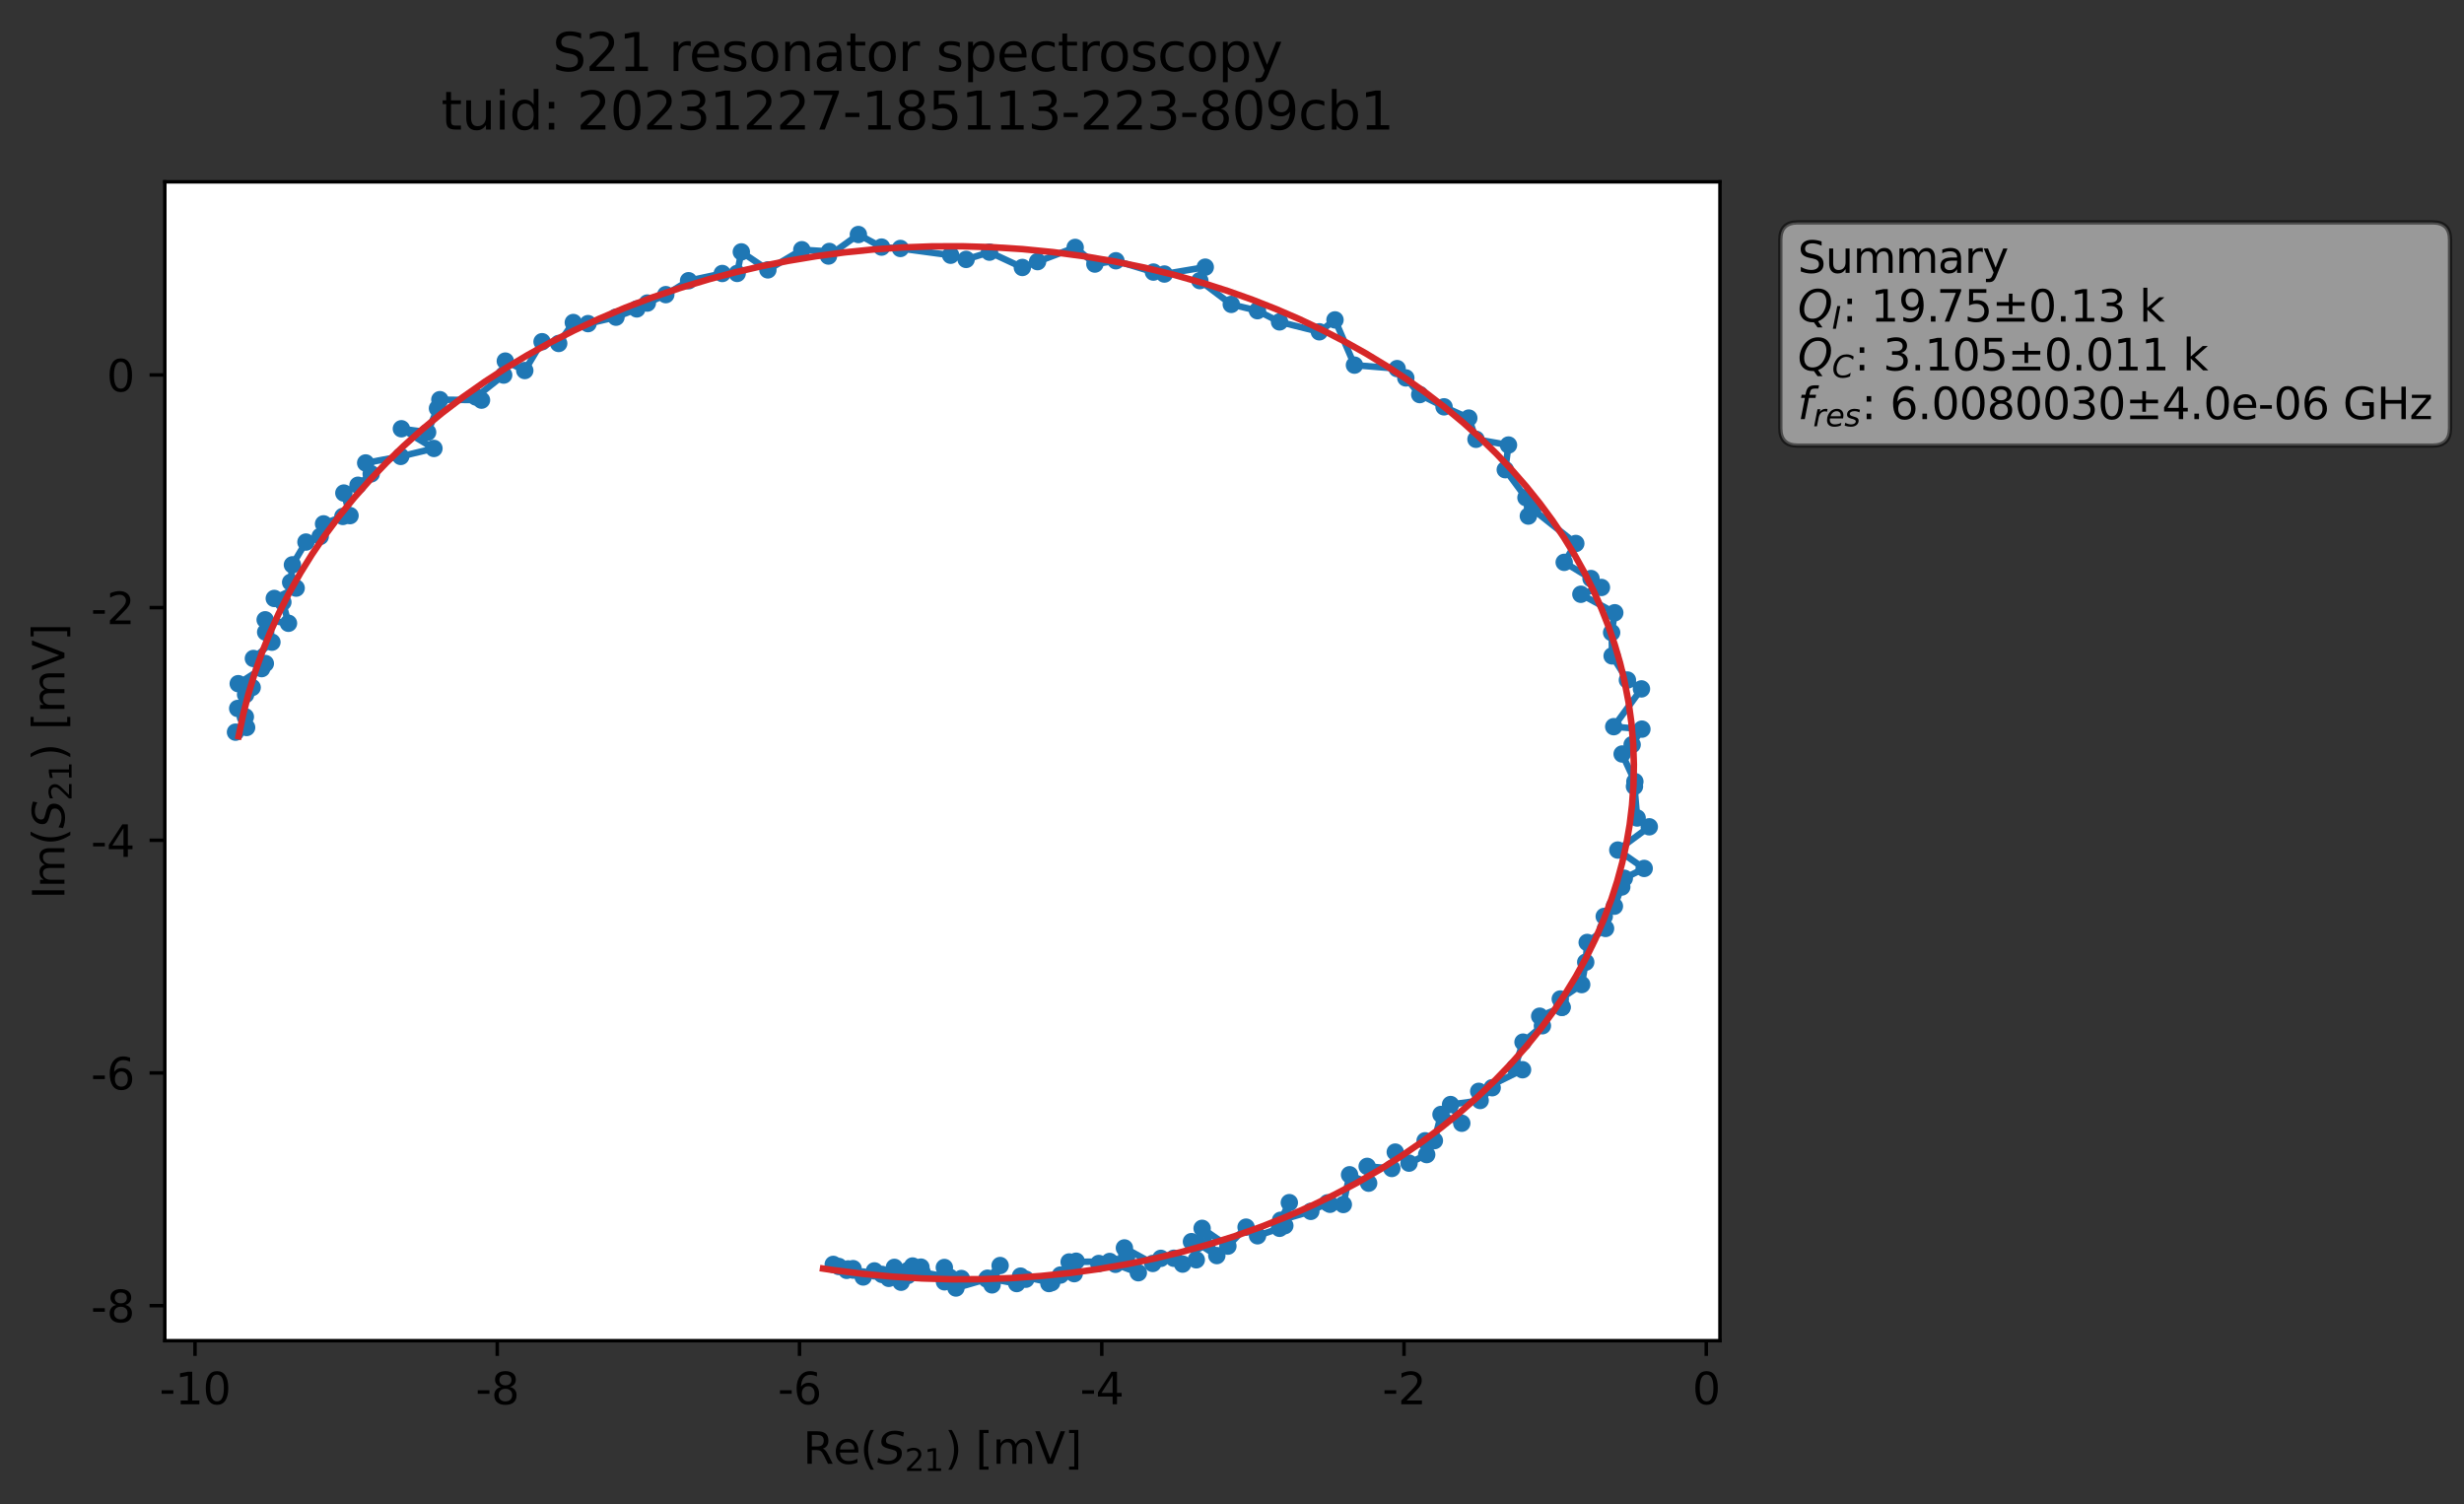<?xml version="1.0" encoding="utf-8" standalone="no"?>
<!DOCTYPE svg PUBLIC "-//W3C//DTD SVG 1.1//EN"
  "http://www.w3.org/Graphics/SVG/1.1/DTD/svg11.dtd">
<svg xmlns:xlink="http://www.w3.org/1999/xlink" width="565.824pt" height="345.428pt" viewBox="0 0 565.824 345.428" xmlns="http://www.w3.org/2000/svg" version="1.1">
 <rect x="0" y="0" width="565.824" height="345.428" fill="#333333" stroke="none"/>
 <defs>
  <style type="text/css">*{stroke-linejoin: round; stroke-linecap: butt}</style>
 </defs>
 <g id="figure_1">
  <g id="patch_1">
   <path d="M 0 345.428 
L 565.824 345.428 
L 565.824 -0 
L 0 -0 
L 0 345.428 
z
" style="fill: none; opacity: 0"/>
  </g>
  <g id="axes_1">
   <g id="patch_2">
    <path d="M 37.848 307.872 
L 394.968 307.872 
L 394.968 41.76 
L 37.848 41.76 
z
" style="fill: #ffffff"/>
   </g>
   <g id="matplotlib.axis_1">
    <g id="xtick_1">
     <g id="line2d_1">
      <defs>
       <path id="mc8c856fdae" d="M 0 0 
L 0 3.5 
" style="stroke: #000000; stroke-width: 0.8"/>
      </defs>
      <g>
       <use xlink:href="#mc8c856fdae" x="44.779" y="307.872" style="stroke: #000000; stroke-width: 0.8"/>
      </g>
     </g>
     <g id="text_1">
      <!-- -10 -->
      <g transform="translate(36.612 322.47) scale(0.1 -0.1)">
       <defs>
        <path id="DejaVuSans-2d" d="M 313 2009 
L 1997 2009 
L 1997 1497 
L 313 1497 
L 313 2009 
z
" transform="scale(0.016)"/>
        <path id="DejaVuSans-31" d="M 794 531 
L 1825 531 
L 1825 4091 
L 703 3866 
L 703 4441 
L 1819 4666 
L 2450 4666 
L 2450 531 
L 3481 531 
L 3481 0 
L 794 0 
L 794 531 
z
" transform="scale(0.016)"/>
        <path id="DejaVuSans-30" d="M 2034 4250 
Q 1547 4250 1301 3770 
Q 1056 3291 1056 2328 
Q 1056 1369 1301 889 
Q 1547 409 2034 409 
Q 2525 409 2770 889 
Q 3016 1369 3016 2328 
Q 3016 3291 2770 3770 
Q 2525 4250 2034 4250 
z
M 2034 4750 
Q 2819 4750 3233 4129 
Q 3647 3509 3647 2328 
Q 3647 1150 3233 529 
Q 2819 -91 2034 -91 
Q 1250 -91 836 529 
Q 422 1150 422 2328 
Q 422 3509 836 4129 
Q 1250 4750 2034 4750 
z
" transform="scale(0.016)"/>
       </defs>
       <use xlink:href="#DejaVuSans-2d"/>
       <use xlink:href="#DejaVuSans-31" x="36.084"/>
       <use xlink:href="#DejaVuSans-30" x="99.707"/>
      </g>
     </g>
    </g>
    <g id="xtick_2">
     <g id="line2d_2">
      <g>
       <use xlink:href="#mc8c856fdae" x="114.187" y="307.872" style="stroke: #000000; stroke-width: 0.8"/>
      </g>
     </g>
     <g id="text_2">
      <!-- -8 -->
      <g transform="translate(109.202 322.47) scale(0.1 -0.1)">
       <defs>
        <path id="DejaVuSans-38" d="M 2034 2216 
Q 1584 2216 1326 1975 
Q 1069 1734 1069 1313 
Q 1069 891 1326 650 
Q 1584 409 2034 409 
Q 2484 409 2743 651 
Q 3003 894 3003 1313 
Q 3003 1734 2745 1975 
Q 2488 2216 2034 2216 
z
M 1403 2484 
Q 997 2584 770 2862 
Q 544 3141 544 3541 
Q 544 4100 942 4425 
Q 1341 4750 2034 4750 
Q 2731 4750 3128 4425 
Q 3525 4100 3525 3541 
Q 3525 3141 3298 2862 
Q 3072 2584 2669 2484 
Q 3125 2378 3379 2068 
Q 3634 1759 3634 1313 
Q 3634 634 3220 271 
Q 2806 -91 2034 -91 
Q 1263 -91 848 271 
Q 434 634 434 1313 
Q 434 1759 690 2068 
Q 947 2378 1403 2484 
z
M 1172 3481 
Q 1172 3119 1398 2916 
Q 1625 2713 2034 2713 
Q 2441 2713 2670 2916 
Q 2900 3119 2900 3481 
Q 2900 3844 2670 4047 
Q 2441 4250 2034 4250 
Q 1625 4250 1398 4047 
Q 1172 3844 1172 3481 
z
" transform="scale(0.016)"/>
       </defs>
       <use xlink:href="#DejaVuSans-2d"/>
       <use xlink:href="#DejaVuSans-38" x="36.084"/>
      </g>
     </g>
    </g>
    <g id="xtick_3">
     <g id="line2d_3">
      <g>
       <use xlink:href="#mc8c856fdae" x="183.596" y="307.872" style="stroke: #000000; stroke-width: 0.8"/>
      </g>
     </g>
     <g id="text_3">
      <!-- -6 -->
      <g transform="translate(178.611 322.47) scale(0.1 -0.1)">
       <defs>
        <path id="DejaVuSans-36" d="M 2113 2584 
Q 1688 2584 1439 2293 
Q 1191 2003 1191 1497 
Q 1191 994 1439 701 
Q 1688 409 2113 409 
Q 2538 409 2786 701 
Q 3034 994 3034 1497 
Q 3034 2003 2786 2293 
Q 2538 2584 2113 2584 
z
M 3366 4563 
L 3366 3988 
Q 3128 4100 2886 4159 
Q 2644 4219 2406 4219 
Q 1781 4219 1451 3797 
Q 1122 3375 1075 2522 
Q 1259 2794 1537 2939 
Q 1816 3084 2150 3084 
Q 2853 3084 3261 2657 
Q 3669 2231 3669 1497 
Q 3669 778 3244 343 
Q 2819 -91 2113 -91 
Q 1303 -91 875 529 
Q 447 1150 447 2328 
Q 447 3434 972 4092 
Q 1497 4750 2381 4750 
Q 2619 4750 2861 4703 
Q 3103 4656 3366 4563 
z
" transform="scale(0.016)"/>
       </defs>
       <use xlink:href="#DejaVuSans-2d"/>
       <use xlink:href="#DejaVuSans-36" x="36.084"/>
      </g>
     </g>
    </g>
    <g id="xtick_4">
     <g id="line2d_4">
      <g>
       <use xlink:href="#mc8c856fdae" x="253.004" y="307.872" style="stroke: #000000; stroke-width: 0.8"/>
      </g>
     </g>
     <g id="text_4">
      <!-- -4 -->
      <g transform="translate(248.019 322.47) scale(0.1 -0.1)">
       <defs>
        <path id="DejaVuSans-34" d="M 2419 4116 
L 825 1625 
L 2419 1625 
L 2419 4116 
z
M 2253 4666 
L 3047 4666 
L 3047 1625 
L 3713 1625 
L 3713 1100 
L 3047 1100 
L 3047 0 
L 2419 0 
L 2419 1100 
L 313 1100 
L 313 1709 
L 2253 4666 
z
" transform="scale(0.016)"/>
       </defs>
       <use xlink:href="#DejaVuSans-2d"/>
       <use xlink:href="#DejaVuSans-34" x="36.084"/>
      </g>
     </g>
    </g>
    <g id="xtick_5">
     <g id="line2d_5">
      <g>
       <use xlink:href="#mc8c856fdae" x="322.413" y="307.872" style="stroke: #000000; stroke-width: 0.8"/>
      </g>
     </g>
     <g id="text_5">
      <!-- -2 -->
      <g transform="translate(317.428 322.47) scale(0.1 -0.1)">
       <defs>
        <path id="DejaVuSans-32" d="M 1228 531 
L 3431 531 
L 3431 0 
L 469 0 
L 469 531 
Q 828 903 1448 1529 
Q 2069 2156 2228 2338 
Q 2531 2678 2651 2914 
Q 2772 3150 2772 3378 
Q 2772 3750 2511 3984 
Q 2250 4219 1831 4219 
Q 1534 4219 1204 4116 
Q 875 4013 500 3803 
L 500 4441 
Q 881 4594 1212 4672 
Q 1544 4750 1819 4750 
Q 2544 4750 2975 4387 
Q 3406 4025 3406 3419 
Q 3406 3131 3298 2873 
Q 3191 2616 2906 2266 
Q 2828 2175 2409 1742 
Q 1991 1309 1228 531 
z
" transform="scale(0.016)"/>
       </defs>
       <use xlink:href="#DejaVuSans-2d"/>
       <use xlink:href="#DejaVuSans-32" x="36.084"/>
      </g>
     </g>
    </g>
    <g id="xtick_6">
     <g id="line2d_6">
      <g>
       <use xlink:href="#mc8c856fdae" x="391.821" y="307.872" style="stroke: #000000; stroke-width: 0.8"/>
      </g>
     </g>
     <g id="text_6">
      <!-- 0 -->
      <g transform="translate(388.64 322.47) scale(0.1 -0.1)">
       <use xlink:href="#DejaVuSans-30"/>
      </g>
     </g>
    </g>
    <g id="text_7">
     <!-- Re$(S_{21})$ [mV] -->
     <g transform="translate(184.408 336.149) scale(0.1 -0.1)">
      <defs>
       <path id="DejaVuSans-52" d="M 2841 2188 
Q 3044 2119 3236 1894 
Q 3428 1669 3622 1275 
L 4263 0 
L 3584 0 
L 2988 1197 
Q 2756 1666 2539 1819 
Q 2322 1972 1947 1972 
L 1259 1972 
L 1259 0 
L 628 0 
L 628 4666 
L 2053 4666 
Q 2853 4666 3247 4331 
Q 3641 3997 3641 3322 
Q 3641 2881 3436 2590 
Q 3231 2300 2841 2188 
z
M 1259 4147 
L 1259 2491 
L 2053 2491 
Q 2509 2491 2742 2702 
Q 2975 2913 2975 3322 
Q 2975 3731 2742 3939 
Q 2509 4147 2053 4147 
L 1259 4147 
z
" transform="scale(0.016)"/>
       <path id="DejaVuSans-65" d="M 3597 1894 
L 3597 1613 
L 953 1613 
Q 991 1019 1311 708 
Q 1631 397 2203 397 
Q 2534 397 2845 478 
Q 3156 559 3463 722 
L 3463 178 
Q 3153 47 2828 -22 
Q 2503 -91 2169 -91 
Q 1331 -91 842 396 
Q 353 884 353 1716 
Q 353 2575 817 3079 
Q 1281 3584 2069 3584 
Q 2775 3584 3186 3129 
Q 3597 2675 3597 1894 
z
M 3022 2063 
Q 3016 2534 2758 2815 
Q 2500 3097 2075 3097 
Q 1594 3097 1305 2825 
Q 1016 2553 972 2059 
L 3022 2063 
z
" transform="scale(0.016)"/>
       <path id="DejaVuSans-28" d="M 1984 4856 
Q 1566 4138 1362 3434 
Q 1159 2731 1159 2009 
Q 1159 1288 1364 580 
Q 1569 -128 1984 -844 
L 1484 -844 
Q 1016 -109 783 600 
Q 550 1309 550 2009 
Q 550 2706 781 3412 
Q 1013 4119 1484 4856 
L 1984 4856 
z
" transform="scale(0.016)"/>
       <path id="DejaVuSans-Oblique-53" d="M 3859 4513 
L 3738 3897 
Q 3422 4066 3111 4152 
Q 2800 4238 2509 4238 
Q 1944 4238 1609 3991 
Q 1275 3744 1275 3334 
Q 1275 3109 1398 2989 
Q 1522 2869 2034 2731 
L 2413 2638 
Q 3053 2472 3303 2217 
Q 3553 1963 3553 1503 
Q 3553 797 2998 353 
Q 2444 -91 1538 -91 
Q 1166 -91 791 -17 
Q 416 56 38 206 
L 166 856 
Q 513 641 861 531 
Q 1209 422 1556 422 
Q 2147 422 2503 684 
Q 2859 947 2859 1369 
Q 2859 1650 2717 1795 
Q 2575 1941 2106 2059 
L 1728 2156 
Q 1081 2325 845 2545 
Q 609 2766 609 3163 
Q 609 3859 1145 4304 
Q 1681 4750 2541 4750 
Q 2875 4750 3203 4690 
Q 3531 4631 3859 4513 
z
" transform="scale(0.016)"/>
       <path id="DejaVuSans-29" d="M 513 4856 
L 1013 4856 
Q 1481 4119 1714 3412 
Q 1947 2706 1947 2009 
Q 1947 1309 1714 600 
Q 1481 -109 1013 -844 
L 513 -844 
Q 928 -128 1133 580 
Q 1338 1288 1338 2009 
Q 1338 2731 1133 3434 
Q 928 4138 513 4856 
z
" transform="scale(0.016)"/>
       <path id="DejaVuSans-20" transform="scale(0.016)"/>
       <path id="DejaVuSans-5b" d="M 550 4863 
L 1875 4863 
L 1875 4416 
L 1125 4416 
L 1125 -397 
L 1875 -397 
L 1875 -844 
L 550 -844 
L 550 4863 
z
" transform="scale(0.016)"/>
       <path id="DejaVuSans-6d" d="M 3328 2828 
Q 3544 3216 3844 3400 
Q 4144 3584 4550 3584 
Q 5097 3584 5394 3201 
Q 5691 2819 5691 2113 
L 5691 0 
L 5113 0 
L 5113 2094 
Q 5113 2597 4934 2840 
Q 4756 3084 4391 3084 
Q 3944 3084 3684 2787 
Q 3425 2491 3425 1978 
L 3425 0 
L 2847 0 
L 2847 2094 
Q 2847 2600 2669 2842 
Q 2491 3084 2119 3084 
Q 1678 3084 1418 2786 
Q 1159 2488 1159 1978 
L 1159 0 
L 581 0 
L 581 3500 
L 1159 3500 
L 1159 2956 
Q 1356 3278 1631 3431 
Q 1906 3584 2284 3584 
Q 2666 3584 2933 3390 
Q 3200 3197 3328 2828 
z
" transform="scale(0.016)"/>
       <path id="DejaVuSans-56" d="M 1831 0 
L 50 4666 
L 709 4666 
L 2188 738 
L 3669 4666 
L 4325 4666 
L 2547 0 
L 1831 0 
z
" transform="scale(0.016)"/>
       <path id="DejaVuSans-5d" d="M 1947 4863 
L 1947 -844 
L 622 -844 
L 622 -397 
L 1369 -397 
L 1369 4416 
L 622 4416 
L 622 4863 
L 1947 4863 
z
" transform="scale(0.016)"/>
      </defs>
      <use xlink:href="#DejaVuSans-52" transform="translate(0 0.016)"/>
      <use xlink:href="#DejaVuSans-65" transform="translate(69.482 0.016)"/>
      <use xlink:href="#DejaVuSans-28" transform="translate(131.006 0.016)"/>
      <use xlink:href="#DejaVuSans-Oblique-53" transform="translate(170.02 0.016)"/>
      <use xlink:href="#DejaVuSans-32" transform="translate(233.496 -16.391) scale(0.7)"/>
      <use xlink:href="#DejaVuSans-31" transform="translate(278.032 -16.391) scale(0.7)"/>
      <use xlink:href="#DejaVuSans-29" transform="translate(325.303 0.016)"/>
      <use xlink:href="#DejaVuSans-20" transform="translate(364.316 0.016)"/>
      <use xlink:href="#DejaVuSans-5b" transform="translate(396.104 0.016)"/>
      <use xlink:href="#DejaVuSans-6d" transform="translate(435.117 0.016)"/>
      <use xlink:href="#DejaVuSans-56" transform="translate(532.529 0.016)"/>
      <use xlink:href="#DejaVuSans-5d" transform="translate(600.938 0.016)"/>
     </g>
    </g>
   </g>
   <g id="matplotlib.axis_2">
    <g id="ytick_1">
     <g id="line2d_7">
      <defs>
       <path id="m5e82d1e4ce" d="M 0 0 
L -3.5 0 
" style="stroke: #000000; stroke-width: 0.8"/>
      </defs>
      <g>
       <use xlink:href="#m5e82d1e4ce" x="37.848" y="299.83" style="stroke: #000000; stroke-width: 0.8"/>
      </g>
     </g>
     <g id="text_8">
      <!-- -8 -->
      <g transform="translate(20.878 303.629) scale(0.1 -0.1)">
       <use xlink:href="#DejaVuSans-2d"/>
       <use xlink:href="#DejaVuSans-38" x="36.084"/>
      </g>
     </g>
    </g>
    <g id="ytick_2">
     <g id="line2d_8">
      <g>
       <use xlink:href="#m5e82d1e4ce" x="37.848" y="246.397" style="stroke: #000000; stroke-width: 0.8"/>
      </g>
     </g>
     <g id="text_9">
      <!-- -6 -->
      <g transform="translate(20.878 250.196) scale(0.1 -0.1)">
       <use xlink:href="#DejaVuSans-2d"/>
       <use xlink:href="#DejaVuSans-36" x="36.084"/>
      </g>
     </g>
    </g>
    <g id="ytick_3">
     <g id="line2d_9">
      <g>
       <use xlink:href="#m5e82d1e4ce" x="37.848" y="192.964" style="stroke: #000000; stroke-width: 0.8"/>
      </g>
     </g>
     <g id="text_10">
      <!-- -4 -->
      <g transform="translate(20.878 196.764) scale(0.1 -0.1)">
       <use xlink:href="#DejaVuSans-2d"/>
       <use xlink:href="#DejaVuSans-34" x="36.084"/>
      </g>
     </g>
    </g>
    <g id="ytick_4">
     <g id="line2d_10">
      <g>
       <use xlink:href="#m5e82d1e4ce" x="37.848" y="139.532" style="stroke: #000000; stroke-width: 0.8"/>
      </g>
     </g>
     <g id="text_11">
      <!-- -2 -->
      <g transform="translate(20.878 143.331) scale(0.1 -0.1)">
       <use xlink:href="#DejaVuSans-2d"/>
       <use xlink:href="#DejaVuSans-32" x="36.084"/>
      </g>
     </g>
    </g>
    <g id="ytick_5">
     <g id="line2d_11">
      <g>
       <use xlink:href="#m5e82d1e4ce" x="37.848" y="86.099" style="stroke: #000000; stroke-width: 0.8"/>
      </g>
     </g>
     <g id="text_12">
      <!-- 0 -->
      <g transform="translate(24.486 89.898) scale(0.1 -0.1)">
       <use xlink:href="#DejaVuSans-30"/>
      </g>
     </g>
    </g>
    <g id="text_13">
     <!-- Im$(S_{21})$ [mV] -->
     <g transform="translate(14.798 206.466) rotate(-90) scale(0.1 -0.1)">
      <defs>
       <path id="DejaVuSans-49" d="M 628 4666 
L 1259 4666 
L 1259 0 
L 628 0 
L 628 4666 
z
" transform="scale(0.016)"/>
      </defs>
      <use xlink:href="#DejaVuSans-49" transform="translate(0 0.016)"/>
      <use xlink:href="#DejaVuSans-6d" transform="translate(25.867 0.016)"/>
      <use xlink:href="#DejaVuSans-28" transform="translate(123.279 0.016)"/>
      <use xlink:href="#DejaVuSans-Oblique-53" transform="translate(162.293 0.016)"/>
      <use xlink:href="#DejaVuSans-32" transform="translate(225.77 -16.391) scale(0.7)"/>
      <use xlink:href="#DejaVuSans-31" transform="translate(270.306 -16.391) scale(0.7)"/>
      <use xlink:href="#DejaVuSans-29" transform="translate(317.576 0.016)"/>
      <use xlink:href="#DejaVuSans-20" transform="translate(356.59 0.016)"/>
      <use xlink:href="#DejaVuSans-5b" transform="translate(388.377 0.016)"/>
      <use xlink:href="#DejaVuSans-6d" transform="translate(427.391 0.016)"/>
      <use xlink:href="#DejaVuSans-56" transform="translate(524.803 0.016)"/>
      <use xlink:href="#DejaVuSans-5d" transform="translate(593.211 0.016)"/>
     </g>
    </g>
   </g>
   <g id="line2d_12">
    <path d="M 54.081 168.135 
L 56.631 167.06 
L 56.341 164.612 
L 54.584 162.693 
L 56.398 159.503 
L 57.904 157.871 
L 54.709 156.999 
L 60.087 153.543 
L 60.931 152.373 
L 58.191 151.218 
L 62.443 147.471 
L 61.008 145.169 
L 60.891 142.331 
L 66.247 143.129 
L 64.953 138.279 
L 62.985 137.428 
L 68.009 135.053 
L 66.745 133.721 
L 67.15 129.71 
L 70.26 124.48 
L 73.529 123.182 
L 74.302 120.299 
L 78.737 118.593 
L 80.379 118.407 
L 78.962 113.223 
L 82.21 111.431 
L 85.238 108.812 
L 83.974 106.312 
L 92.017 104.811 
L 99.648 102.982 
L 92.172 98.461 
L 98.195 99.262 
L 100.462 93.782 
L 101.005 91.781 
L 110.57 91.886 
L 109.306 91.169 
L 115.663 86.13 
L 116.039 82.92 
L 120.509 85.088 
L 124.477 78.471 
L 128.294 78.873 
L 131.654 74.064 
L 135.034 74.318 
L 141.454 72.837 
L 146.242 70.937 
L 148.652 69.596 
L 152.89 67.662 
L 158.12 64.465 
L 165.86 62.806 
L 169.283 62.79 
L 170.236 57.844 
L 176.334 61.974 
L 184.128 57.347 
L 190.455 57.745 
L 190.251 58.796 
L 197.117 53.856 
L 202.435 56.743 
L 206.768 57.058 
L 218.302 58.609 
L 221.859 59.572 
L 227.219 57.904 
L 234.769 61.423 
L 246.9 56.817 
L 251.424 60.639 
L 256.253 59.882 
L 264.867 62.481 
L 267.389 62.929 
L 276.77 61.348 
L 275.52 64.441 
L 282.747 69.898 
L 288.755 71.347 
L 293.831 73.92 
L 302.972 76.197 
L 306.563 73.461 
L 311.033 83.85 
L 320.831 84.644 
L 322.825 86.783 
L 326.028 90.611 
L 331.606 93.426 
L 337.288 96.008 
L 338.944 100.88 
L 346.405 102.197 
L 345.664 107.859 
L 350.417 114.283 
L 350.963 118.508 
L 351.97 116.949 
L 361.862 124.806 
L 359.198 129.139 
L 365.353 132.858 
L 367.746 134.905 
L 363.025 136.468 
L 370.81 140.713 
L 370.089 145.26 
L 370.202 150.621 
L 373.714 156.165 
L 376.939 158.198 
L 370.572 166.873 
L 377.042 167.438 
L 374.797 171.005 
L 372.504 173.149 
L 375.427 179.487 
L 375.332 180.597 
L 375.949 187.843 
L 378.736 189.866 
L 371.507 195.207 
L 377.567 199.426 
L 372.999 201.686 
L 372.414 203.687 
L 370.725 208.096 
L 368.392 210.444 
L 368.695 213.208 
L 364.475 216.426 
L 364.141 220.958 
L 363.215 226.102 
L 358.296 229.416 
L 358.638 231.345 
L 358.73 231.291 
L 353.571 233.358 
L 354.19 235.553 
L 349.741 239.316 
L 347.864 245.134 
L 349.632 245.655 
L 339.569 250.614 
L 342.659 249.786 
L 339.899 252.719 
L 333.104 253.649 
L 335.677 257.941 
L 330.906 255.925 
L 329.388 261.934 
L 327.257 261.974 
L 327.62 265.141 
L 323.561 267.104 
L 320.405 264.568 
L 319.611 268.329 
L 313.951 267.846 
L 314.29 271.706 
L 309.91 269.776 
L 308.475 276.605 
L 305.416 276.549 
L 304.853 276.217 
L 301.012 278.178 
L 294.067 280.224 
L 296.079 276.176 
L 295.042 281.456 
L 293.831 282.07 
L 288.777 283.789 
L 286.146 281.8 
L 281.969 286.163 
L 276.048 282.074 
L 279.425 288.333 
L 275.019 285.53 
L 273.6 285.134 
L 274.713 289.302 
L 271.571 290.288 
L 269.56 288.946 
L 266.572 288.967 
L 264.719 290.14 
L 258.204 286.575 
L 258.704 288.587 
L 261.4 292.271 
L 256.157 290.337 
L 252.318 290.149 
L 254.828 289.686 
L 245.517 289.798 
L 247.121 289.627 
L 246.682 292.486 
L 240.867 294.753 
L 243.517 292.804 
L 241.5 294.546 
L 234.346 293.051 
L 235.568 293.76 
L 233.475 294.756 
L 226.768 293.525 
L 229.664 290.617 
L 227.811 295.058 
L 226.606 293.726 
L 219.52 295.776 
L 220.76 293.599 
L 216.888 294.356 
L 219.553 294.823 
L 216.858 291.068 
L 218.093 293.316 
L 211.753 292.168 
L 211.476 290.983 
L 209.567 290.725 
L 208.463 292.903 
L 206.92 294.451 
L 208.444 291.786 
L 205.385 291.042 
L 202.541 292.66 
L 204.099 293.562 
L 200.799 291.85 
L 198.223 293.246 
L 195.916 291.668 
L 194.752 291.394 
L 195.899 291.333 
L 194.435 291.723 
L 192.619 290.838 
L 191.346 290.359 
L 191.346 290.359 
" clip-path="url(#p79ec906454)" style="fill: none; stroke: #1f77b4; stroke-width: 1.5; stroke-linecap: square"/>
    <defs>
     <path id="m6358ed5b9c" d="M 0 1.5 
C 0.398 1.5 0.779 1.342 1.061 1.061 
C 1.342 0.779 1.5 0.398 1.5 0 
C 1.5 -0.398 1.342 -0.779 1.061 -1.061 
C 0.779 -1.342 0.398 -1.5 0 -1.5 
C -0.398 -1.5 -0.779 -1.342 -1.061 -1.061 
C -1.342 -0.779 -1.5 -0.398 -1.5 0 
C -1.5 0.398 -1.342 0.779 -1.061 1.061 
C -0.779 1.342 -0.398 1.5 0 1.5 
z
" style="stroke: #1f77b4"/>
    </defs>
    <g clip-path="url(#p79ec906454)">
     <use xlink:href="#m6358ed5b9c" x="54.081" y="168.135" style="fill: #1f77b4; stroke: #1f77b4"/>
     <use xlink:href="#m6358ed5b9c" x="56.631" y="167.06" style="fill: #1f77b4; stroke: #1f77b4"/>
     <use xlink:href="#m6358ed5b9c" x="56.341" y="164.612" style="fill: #1f77b4; stroke: #1f77b4"/>
     <use xlink:href="#m6358ed5b9c" x="54.584" y="162.693" style="fill: #1f77b4; stroke: #1f77b4"/>
     <use xlink:href="#m6358ed5b9c" x="56.398" y="159.503" style="fill: #1f77b4; stroke: #1f77b4"/>
     <use xlink:href="#m6358ed5b9c" x="57.904" y="157.871" style="fill: #1f77b4; stroke: #1f77b4"/>
     <use xlink:href="#m6358ed5b9c" x="54.709" y="156.999" style="fill: #1f77b4; stroke: #1f77b4"/>
     <use xlink:href="#m6358ed5b9c" x="60.087" y="153.543" style="fill: #1f77b4; stroke: #1f77b4"/>
     <use xlink:href="#m6358ed5b9c" x="60.931" y="152.373" style="fill: #1f77b4; stroke: #1f77b4"/>
     <use xlink:href="#m6358ed5b9c" x="58.191" y="151.218" style="fill: #1f77b4; stroke: #1f77b4"/>
     <use xlink:href="#m6358ed5b9c" x="62.443" y="147.471" style="fill: #1f77b4; stroke: #1f77b4"/>
     <use xlink:href="#m6358ed5b9c" x="61.008" y="145.169" style="fill: #1f77b4; stroke: #1f77b4"/>
     <use xlink:href="#m6358ed5b9c" x="60.891" y="142.331" style="fill: #1f77b4; stroke: #1f77b4"/>
     <use xlink:href="#m6358ed5b9c" x="66.247" y="143.129" style="fill: #1f77b4; stroke: #1f77b4"/>
     <use xlink:href="#m6358ed5b9c" x="64.953" y="138.279" style="fill: #1f77b4; stroke: #1f77b4"/>
     <use xlink:href="#m6358ed5b9c" x="62.985" y="137.428" style="fill: #1f77b4; stroke: #1f77b4"/>
     <use xlink:href="#m6358ed5b9c" x="68.009" y="135.053" style="fill: #1f77b4; stroke: #1f77b4"/>
     <use xlink:href="#m6358ed5b9c" x="66.745" y="133.721" style="fill: #1f77b4; stroke: #1f77b4"/>
     <use xlink:href="#m6358ed5b9c" x="67.15" y="129.71" style="fill: #1f77b4; stroke: #1f77b4"/>
     <use xlink:href="#m6358ed5b9c" x="70.26" y="124.48" style="fill: #1f77b4; stroke: #1f77b4"/>
     <use xlink:href="#m6358ed5b9c" x="73.529" y="123.182" style="fill: #1f77b4; stroke: #1f77b4"/>
     <use xlink:href="#m6358ed5b9c" x="74.302" y="120.299" style="fill: #1f77b4; stroke: #1f77b4"/>
     <use xlink:href="#m6358ed5b9c" x="78.737" y="118.593" style="fill: #1f77b4; stroke: #1f77b4"/>
     <use xlink:href="#m6358ed5b9c" x="80.379" y="118.407" style="fill: #1f77b4; stroke: #1f77b4"/>
     <use xlink:href="#m6358ed5b9c" x="78.962" y="113.223" style="fill: #1f77b4; stroke: #1f77b4"/>
     <use xlink:href="#m6358ed5b9c" x="82.21" y="111.431" style="fill: #1f77b4; stroke: #1f77b4"/>
     <use xlink:href="#m6358ed5b9c" x="85.238" y="108.812" style="fill: #1f77b4; stroke: #1f77b4"/>
     <use xlink:href="#m6358ed5b9c" x="83.974" y="106.312" style="fill: #1f77b4; stroke: #1f77b4"/>
     <use xlink:href="#m6358ed5b9c" x="92.017" y="104.811" style="fill: #1f77b4; stroke: #1f77b4"/>
     <use xlink:href="#m6358ed5b9c" x="99.648" y="102.982" style="fill: #1f77b4; stroke: #1f77b4"/>
     <use xlink:href="#m6358ed5b9c" x="92.172" y="98.461" style="fill: #1f77b4; stroke: #1f77b4"/>
     <use xlink:href="#m6358ed5b9c" x="98.195" y="99.262" style="fill: #1f77b4; stroke: #1f77b4"/>
     <use xlink:href="#m6358ed5b9c" x="100.462" y="93.782" style="fill: #1f77b4; stroke: #1f77b4"/>
     <use xlink:href="#m6358ed5b9c" x="101.005" y="91.781" style="fill: #1f77b4; stroke: #1f77b4"/>
     <use xlink:href="#m6358ed5b9c" x="110.57" y="91.886" style="fill: #1f77b4; stroke: #1f77b4"/>
     <use xlink:href="#m6358ed5b9c" x="109.306" y="91.169" style="fill: #1f77b4; stroke: #1f77b4"/>
     <use xlink:href="#m6358ed5b9c" x="115.663" y="86.13" style="fill: #1f77b4; stroke: #1f77b4"/>
     <use xlink:href="#m6358ed5b9c" x="116.039" y="82.92" style="fill: #1f77b4; stroke: #1f77b4"/>
     <use xlink:href="#m6358ed5b9c" x="120.509" y="85.088" style="fill: #1f77b4; stroke: #1f77b4"/>
     <use xlink:href="#m6358ed5b9c" x="124.477" y="78.471" style="fill: #1f77b4; stroke: #1f77b4"/>
     <use xlink:href="#m6358ed5b9c" x="128.294" y="78.873" style="fill: #1f77b4; stroke: #1f77b4"/>
     <use xlink:href="#m6358ed5b9c" x="131.654" y="74.064" style="fill: #1f77b4; stroke: #1f77b4"/>
     <use xlink:href="#m6358ed5b9c" x="135.034" y="74.318" style="fill: #1f77b4; stroke: #1f77b4"/>
     <use xlink:href="#m6358ed5b9c" x="141.454" y="72.837" style="fill: #1f77b4; stroke: #1f77b4"/>
     <use xlink:href="#m6358ed5b9c" x="146.242" y="70.937" style="fill: #1f77b4; stroke: #1f77b4"/>
     <use xlink:href="#m6358ed5b9c" x="148.652" y="69.596" style="fill: #1f77b4; stroke: #1f77b4"/>
     <use xlink:href="#m6358ed5b9c" x="152.89" y="67.662" style="fill: #1f77b4; stroke: #1f77b4"/>
     <use xlink:href="#m6358ed5b9c" x="158.12" y="64.465" style="fill: #1f77b4; stroke: #1f77b4"/>
     <use xlink:href="#m6358ed5b9c" x="165.86" y="62.806" style="fill: #1f77b4; stroke: #1f77b4"/>
     <use xlink:href="#m6358ed5b9c" x="169.283" y="62.79" style="fill: #1f77b4; stroke: #1f77b4"/>
     <use xlink:href="#m6358ed5b9c" x="170.236" y="57.844" style="fill: #1f77b4; stroke: #1f77b4"/>
     <use xlink:href="#m6358ed5b9c" x="176.334" y="61.974" style="fill: #1f77b4; stroke: #1f77b4"/>
     <use xlink:href="#m6358ed5b9c" x="184.128" y="57.347" style="fill: #1f77b4; stroke: #1f77b4"/>
     <use xlink:href="#m6358ed5b9c" x="190.455" y="57.745" style="fill: #1f77b4; stroke: #1f77b4"/>
     <use xlink:href="#m6358ed5b9c" x="190.251" y="58.796" style="fill: #1f77b4; stroke: #1f77b4"/>
     <use xlink:href="#m6358ed5b9c" x="197.117" y="53.856" style="fill: #1f77b4; stroke: #1f77b4"/>
     <use xlink:href="#m6358ed5b9c" x="202.435" y="56.743" style="fill: #1f77b4; stroke: #1f77b4"/>
     <use xlink:href="#m6358ed5b9c" x="206.768" y="57.058" style="fill: #1f77b4; stroke: #1f77b4"/>
     <use xlink:href="#m6358ed5b9c" x="218.302" y="58.609" style="fill: #1f77b4; stroke: #1f77b4"/>
     <use xlink:href="#m6358ed5b9c" x="221.859" y="59.572" style="fill: #1f77b4; stroke: #1f77b4"/>
     <use xlink:href="#m6358ed5b9c" x="227.219" y="57.904" style="fill: #1f77b4; stroke: #1f77b4"/>
     <use xlink:href="#m6358ed5b9c" x="234.769" y="61.423" style="fill: #1f77b4; stroke: #1f77b4"/>
     <use xlink:href="#m6358ed5b9c" x="238.266" y="60.078" style="fill: #1f77b4; stroke: #1f77b4"/>
     <use xlink:href="#m6358ed5b9c" x="246.9" y="56.817" style="fill: #1f77b4; stroke: #1f77b4"/>
     <use xlink:href="#m6358ed5b9c" x="251.424" y="60.639" style="fill: #1f77b4; stroke: #1f77b4"/>
     <use xlink:href="#m6358ed5b9c" x="256.253" y="59.882" style="fill: #1f77b4; stroke: #1f77b4"/>
     <use xlink:href="#m6358ed5b9c" x="264.867" y="62.481" style="fill: #1f77b4; stroke: #1f77b4"/>
     <use xlink:href="#m6358ed5b9c" x="267.389" y="62.929" style="fill: #1f77b4; stroke: #1f77b4"/>
     <use xlink:href="#m6358ed5b9c" x="276.77" y="61.348" style="fill: #1f77b4; stroke: #1f77b4"/>
     <use xlink:href="#m6358ed5b9c" x="275.52" y="64.441" style="fill: #1f77b4; stroke: #1f77b4"/>
     <use xlink:href="#m6358ed5b9c" x="282.747" y="69.898" style="fill: #1f77b4; stroke: #1f77b4"/>
     <use xlink:href="#m6358ed5b9c" x="288.755" y="71.347" style="fill: #1f77b4; stroke: #1f77b4"/>
     <use xlink:href="#m6358ed5b9c" x="293.831" y="73.92" style="fill: #1f77b4; stroke: #1f77b4"/>
     <use xlink:href="#m6358ed5b9c" x="302.972" y="76.197" style="fill: #1f77b4; stroke: #1f77b4"/>
     <use xlink:href="#m6358ed5b9c" x="306.563" y="73.461" style="fill: #1f77b4; stroke: #1f77b4"/>
     <use xlink:href="#m6358ed5b9c" x="311.033" y="83.85" style="fill: #1f77b4; stroke: #1f77b4"/>
     <use xlink:href="#m6358ed5b9c" x="320.831" y="84.644" style="fill: #1f77b4; stroke: #1f77b4"/>
     <use xlink:href="#m6358ed5b9c" x="322.825" y="86.783" style="fill: #1f77b4; stroke: #1f77b4"/>
     <use xlink:href="#m6358ed5b9c" x="326.028" y="90.611" style="fill: #1f77b4; stroke: #1f77b4"/>
     <use xlink:href="#m6358ed5b9c" x="331.606" y="93.426" style="fill: #1f77b4; stroke: #1f77b4"/>
     <use xlink:href="#m6358ed5b9c" x="337.288" y="96.008" style="fill: #1f77b4; stroke: #1f77b4"/>
     <use xlink:href="#m6358ed5b9c" x="338.944" y="100.88" style="fill: #1f77b4; stroke: #1f77b4"/>
     <use xlink:href="#m6358ed5b9c" x="346.405" y="102.197" style="fill: #1f77b4; stroke: #1f77b4"/>
     <use xlink:href="#m6358ed5b9c" x="345.664" y="107.859" style="fill: #1f77b4; stroke: #1f77b4"/>
     <use xlink:href="#m6358ed5b9c" x="350.417" y="114.283" style="fill: #1f77b4; stroke: #1f77b4"/>
     <use xlink:href="#m6358ed5b9c" x="350.963" y="118.508" style="fill: #1f77b4; stroke: #1f77b4"/>
     <use xlink:href="#m6358ed5b9c" x="351.97" y="116.949" style="fill: #1f77b4; stroke: #1f77b4"/>
     <use xlink:href="#m6358ed5b9c" x="361.862" y="124.806" style="fill: #1f77b4; stroke: #1f77b4"/>
     <use xlink:href="#m6358ed5b9c" x="359.198" y="129.139" style="fill: #1f77b4; stroke: #1f77b4"/>
     <use xlink:href="#m6358ed5b9c" x="365.353" y="132.858" style="fill: #1f77b4; stroke: #1f77b4"/>
     <use xlink:href="#m6358ed5b9c" x="367.746" y="134.905" style="fill: #1f77b4; stroke: #1f77b4"/>
     <use xlink:href="#m6358ed5b9c" x="363.025" y="136.468" style="fill: #1f77b4; stroke: #1f77b4"/>
     <use xlink:href="#m6358ed5b9c" x="370.81" y="140.713" style="fill: #1f77b4; stroke: #1f77b4"/>
     <use xlink:href="#m6358ed5b9c" x="370.089" y="145.26" style="fill: #1f77b4; stroke: #1f77b4"/>
     <use xlink:href="#m6358ed5b9c" x="370.202" y="150.621" style="fill: #1f77b4; stroke: #1f77b4"/>
     <use xlink:href="#m6358ed5b9c" x="373.714" y="156.165" style="fill: #1f77b4; stroke: #1f77b4"/>
     <use xlink:href="#m6358ed5b9c" x="376.939" y="158.198" style="fill: #1f77b4; stroke: #1f77b4"/>
     <use xlink:href="#m6358ed5b9c" x="370.572" y="166.873" style="fill: #1f77b4; stroke: #1f77b4"/>
     <use xlink:href="#m6358ed5b9c" x="377.042" y="167.438" style="fill: #1f77b4; stroke: #1f77b4"/>
     <use xlink:href="#m6358ed5b9c" x="374.797" y="171.005" style="fill: #1f77b4; stroke: #1f77b4"/>
     <use xlink:href="#m6358ed5b9c" x="372.504" y="173.149" style="fill: #1f77b4; stroke: #1f77b4"/>
     <use xlink:href="#m6358ed5b9c" x="375.427" y="179.487" style="fill: #1f77b4; stroke: #1f77b4"/>
     <use xlink:href="#m6358ed5b9c" x="375.332" y="180.597" style="fill: #1f77b4; stroke: #1f77b4"/>
     <use xlink:href="#m6358ed5b9c" x="375.949" y="187.843" style="fill: #1f77b4; stroke: #1f77b4"/>
     <use xlink:href="#m6358ed5b9c" x="378.736" y="189.866" style="fill: #1f77b4; stroke: #1f77b4"/>
     <use xlink:href="#m6358ed5b9c" x="371.507" y="195.207" style="fill: #1f77b4; stroke: #1f77b4"/>
     <use xlink:href="#m6358ed5b9c" x="377.567" y="199.426" style="fill: #1f77b4; stroke: #1f77b4"/>
     <use xlink:href="#m6358ed5b9c" x="372.999" y="201.686" style="fill: #1f77b4; stroke: #1f77b4"/>
     <use xlink:href="#m6358ed5b9c" x="372.414" y="203.687" style="fill: #1f77b4; stroke: #1f77b4"/>
     <use xlink:href="#m6358ed5b9c" x="370.725" y="208.096" style="fill: #1f77b4; stroke: #1f77b4"/>
     <use xlink:href="#m6358ed5b9c" x="368.392" y="210.444" style="fill: #1f77b4; stroke: #1f77b4"/>
     <use xlink:href="#m6358ed5b9c" x="368.695" y="213.208" style="fill: #1f77b4; stroke: #1f77b4"/>
     <use xlink:href="#m6358ed5b9c" x="364.475" y="216.426" style="fill: #1f77b4; stroke: #1f77b4"/>
     <use xlink:href="#m6358ed5b9c" x="364.141" y="220.958" style="fill: #1f77b4; stroke: #1f77b4"/>
     <use xlink:href="#m6358ed5b9c" x="363.215" y="226.102" style="fill: #1f77b4; stroke: #1f77b4"/>
     <use xlink:href="#m6358ed5b9c" x="358.296" y="229.416" style="fill: #1f77b4; stroke: #1f77b4"/>
     <use xlink:href="#m6358ed5b9c" x="358.638" y="231.345" style="fill: #1f77b4; stroke: #1f77b4"/>
     <use xlink:href="#m6358ed5b9c" x="358.73" y="231.291" style="fill: #1f77b4; stroke: #1f77b4"/>
     <use xlink:href="#m6358ed5b9c" x="353.571" y="233.358" style="fill: #1f77b4; stroke: #1f77b4"/>
     <use xlink:href="#m6358ed5b9c" x="354.19" y="235.553" style="fill: #1f77b4; stroke: #1f77b4"/>
     <use xlink:href="#m6358ed5b9c" x="349.741" y="239.316" style="fill: #1f77b4; stroke: #1f77b4"/>
     <use xlink:href="#m6358ed5b9c" x="347.864" y="245.134" style="fill: #1f77b4; stroke: #1f77b4"/>
     <use xlink:href="#m6358ed5b9c" x="349.632" y="245.655" style="fill: #1f77b4; stroke: #1f77b4"/>
     <use xlink:href="#m6358ed5b9c" x="339.569" y="250.614" style="fill: #1f77b4; stroke: #1f77b4"/>
     <use xlink:href="#m6358ed5b9c" x="342.659" y="249.786" style="fill: #1f77b4; stroke: #1f77b4"/>
     <use xlink:href="#m6358ed5b9c" x="339.899" y="252.719" style="fill: #1f77b4; stroke: #1f77b4"/>
     <use xlink:href="#m6358ed5b9c" x="333.104" y="253.649" style="fill: #1f77b4; stroke: #1f77b4"/>
     <use xlink:href="#m6358ed5b9c" x="335.677" y="257.941" style="fill: #1f77b4; stroke: #1f77b4"/>
     <use xlink:href="#m6358ed5b9c" x="330.906" y="255.925" style="fill: #1f77b4; stroke: #1f77b4"/>
     <use xlink:href="#m6358ed5b9c" x="329.388" y="261.934" style="fill: #1f77b4; stroke: #1f77b4"/>
     <use xlink:href="#m6358ed5b9c" x="327.257" y="261.974" style="fill: #1f77b4; stroke: #1f77b4"/>
     <use xlink:href="#m6358ed5b9c" x="327.62" y="265.141" style="fill: #1f77b4; stroke: #1f77b4"/>
     <use xlink:href="#m6358ed5b9c" x="323.561" y="267.104" style="fill: #1f77b4; stroke: #1f77b4"/>
     <use xlink:href="#m6358ed5b9c" x="320.405" y="264.568" style="fill: #1f77b4; stroke: #1f77b4"/>
     <use xlink:href="#m6358ed5b9c" x="319.611" y="268.329" style="fill: #1f77b4; stroke: #1f77b4"/>
     <use xlink:href="#m6358ed5b9c" x="313.951" y="267.846" style="fill: #1f77b4; stroke: #1f77b4"/>
     <use xlink:href="#m6358ed5b9c" x="314.29" y="271.706" style="fill: #1f77b4; stroke: #1f77b4"/>
     <use xlink:href="#m6358ed5b9c" x="309.91" y="269.776" style="fill: #1f77b4; stroke: #1f77b4"/>
     <use xlink:href="#m6358ed5b9c" x="308.475" y="276.605" style="fill: #1f77b4; stroke: #1f77b4"/>
     <use xlink:href="#m6358ed5b9c" x="305.416" y="276.549" style="fill: #1f77b4; stroke: #1f77b4"/>
     <use xlink:href="#m6358ed5b9c" x="304.853" y="276.217" style="fill: #1f77b4; stroke: #1f77b4"/>
     <use xlink:href="#m6358ed5b9c" x="301.012" y="278.178" style="fill: #1f77b4; stroke: #1f77b4"/>
     <use xlink:href="#m6358ed5b9c" x="294.067" y="280.224" style="fill: #1f77b4; stroke: #1f77b4"/>
     <use xlink:href="#m6358ed5b9c" x="296.079" y="276.176" style="fill: #1f77b4; stroke: #1f77b4"/>
     <use xlink:href="#m6358ed5b9c" x="295.042" y="281.456" style="fill: #1f77b4; stroke: #1f77b4"/>
     <use xlink:href="#m6358ed5b9c" x="293.831" y="282.07" style="fill: #1f77b4; stroke: #1f77b4"/>
     <use xlink:href="#m6358ed5b9c" x="288.777" y="283.789" style="fill: #1f77b4; stroke: #1f77b4"/>
     <use xlink:href="#m6358ed5b9c" x="286.146" y="281.8" style="fill: #1f77b4; stroke: #1f77b4"/>
     <use xlink:href="#m6358ed5b9c" x="281.969" y="286.163" style="fill: #1f77b4; stroke: #1f77b4"/>
     <use xlink:href="#m6358ed5b9c" x="276.048" y="282.074" style="fill: #1f77b4; stroke: #1f77b4"/>
     <use xlink:href="#m6358ed5b9c" x="279.425" y="288.333" style="fill: #1f77b4; stroke: #1f77b4"/>
     <use xlink:href="#m6358ed5b9c" x="275.019" y="285.53" style="fill: #1f77b4; stroke: #1f77b4"/>
     <use xlink:href="#m6358ed5b9c" x="273.6" y="285.134" style="fill: #1f77b4; stroke: #1f77b4"/>
     <use xlink:href="#m6358ed5b9c" x="274.713" y="289.302" style="fill: #1f77b4; stroke: #1f77b4"/>
     <use xlink:href="#m6358ed5b9c" x="271.571" y="290.288" style="fill: #1f77b4; stroke: #1f77b4"/>
     <use xlink:href="#m6358ed5b9c" x="269.56" y="288.946" style="fill: #1f77b4; stroke: #1f77b4"/>
     <use xlink:href="#m6358ed5b9c" x="266.572" y="288.967" style="fill: #1f77b4; stroke: #1f77b4"/>
     <use xlink:href="#m6358ed5b9c" x="264.719" y="290.14" style="fill: #1f77b4; stroke: #1f77b4"/>
     <use xlink:href="#m6358ed5b9c" x="258.204" y="286.575" style="fill: #1f77b4; stroke: #1f77b4"/>
     <use xlink:href="#m6358ed5b9c" x="258.704" y="288.587" style="fill: #1f77b4; stroke: #1f77b4"/>
     <use xlink:href="#m6358ed5b9c" x="261.4" y="292.271" style="fill: #1f77b4; stroke: #1f77b4"/>
     <use xlink:href="#m6358ed5b9c" x="256.157" y="290.337" style="fill: #1f77b4; stroke: #1f77b4"/>
     <use xlink:href="#m6358ed5b9c" x="252.318" y="290.149" style="fill: #1f77b4; stroke: #1f77b4"/>
     <use xlink:href="#m6358ed5b9c" x="254.828" y="289.686" style="fill: #1f77b4; stroke: #1f77b4"/>
     <use xlink:href="#m6358ed5b9c" x="245.517" y="289.798" style="fill: #1f77b4; stroke: #1f77b4"/>
     <use xlink:href="#m6358ed5b9c" x="247.121" y="289.627" style="fill: #1f77b4; stroke: #1f77b4"/>
     <use xlink:href="#m6358ed5b9c" x="246.682" y="292.486" style="fill: #1f77b4; stroke: #1f77b4"/>
     <use xlink:href="#m6358ed5b9c" x="240.867" y="294.753" style="fill: #1f77b4; stroke: #1f77b4"/>
     <use xlink:href="#m6358ed5b9c" x="243.517" y="292.804" style="fill: #1f77b4; stroke: #1f77b4"/>
     <use xlink:href="#m6358ed5b9c" x="241.5" y="294.546" style="fill: #1f77b4; stroke: #1f77b4"/>
     <use xlink:href="#m6358ed5b9c" x="234.346" y="293.051" style="fill: #1f77b4; stroke: #1f77b4"/>
     <use xlink:href="#m6358ed5b9c" x="235.568" y="293.76" style="fill: #1f77b4; stroke: #1f77b4"/>
     <use xlink:href="#m6358ed5b9c" x="233.475" y="294.756" style="fill: #1f77b4; stroke: #1f77b4"/>
     <use xlink:href="#m6358ed5b9c" x="226.768" y="293.525" style="fill: #1f77b4; stroke: #1f77b4"/>
     <use xlink:href="#m6358ed5b9c" x="229.664" y="290.617" style="fill: #1f77b4; stroke: #1f77b4"/>
     <use xlink:href="#m6358ed5b9c" x="227.811" y="295.058" style="fill: #1f77b4; stroke: #1f77b4"/>
     <use xlink:href="#m6358ed5b9c" x="226.606" y="293.726" style="fill: #1f77b4; stroke: #1f77b4"/>
     <use xlink:href="#m6358ed5b9c" x="219.52" y="295.776" style="fill: #1f77b4; stroke: #1f77b4"/>
     <use xlink:href="#m6358ed5b9c" x="220.76" y="293.599" style="fill: #1f77b4; stroke: #1f77b4"/>
     <use xlink:href="#m6358ed5b9c" x="216.888" y="294.356" style="fill: #1f77b4; stroke: #1f77b4"/>
     <use xlink:href="#m6358ed5b9c" x="219.553" y="294.823" style="fill: #1f77b4; stroke: #1f77b4"/>
     <use xlink:href="#m6358ed5b9c" x="216.858" y="291.068" style="fill: #1f77b4; stroke: #1f77b4"/>
     <use xlink:href="#m6358ed5b9c" x="218.093" y="293.316" style="fill: #1f77b4; stroke: #1f77b4"/>
     <use xlink:href="#m6358ed5b9c" x="211.753" y="292.168" style="fill: #1f77b4; stroke: #1f77b4"/>
     <use xlink:href="#m6358ed5b9c" x="211.476" y="290.983" style="fill: #1f77b4; stroke: #1f77b4"/>
     <use xlink:href="#m6358ed5b9c" x="209.567" y="290.725" style="fill: #1f77b4; stroke: #1f77b4"/>
     <use xlink:href="#m6358ed5b9c" x="208.463" y="292.903" style="fill: #1f77b4; stroke: #1f77b4"/>
     <use xlink:href="#m6358ed5b9c" x="206.92" y="294.451" style="fill: #1f77b4; stroke: #1f77b4"/>
     <use xlink:href="#m6358ed5b9c" x="208.444" y="291.786" style="fill: #1f77b4; stroke: #1f77b4"/>
     <use xlink:href="#m6358ed5b9c" x="205.385" y="291.042" style="fill: #1f77b4; stroke: #1f77b4"/>
     <use xlink:href="#m6358ed5b9c" x="202.541" y="292.66" style="fill: #1f77b4; stroke: #1f77b4"/>
     <use xlink:href="#m6358ed5b9c" x="204.099" y="293.562" style="fill: #1f77b4; stroke: #1f77b4"/>
     <use xlink:href="#m6358ed5b9c" x="200.799" y="291.85" style="fill: #1f77b4; stroke: #1f77b4"/>
     <use xlink:href="#m6358ed5b9c" x="198.223" y="293.246" style="fill: #1f77b4; stroke: #1f77b4"/>
     <use xlink:href="#m6358ed5b9c" x="195.916" y="291.668" style="fill: #1f77b4; stroke: #1f77b4"/>
     <use xlink:href="#m6358ed5b9c" x="194.752" y="291.394" style="fill: #1f77b4; stroke: #1f77b4"/>
     <use xlink:href="#m6358ed5b9c" x="195.899" y="291.333" style="fill: #1f77b4; stroke: #1f77b4"/>
     <use xlink:href="#m6358ed5b9c" x="194.435" y="291.723" style="fill: #1f77b4; stroke: #1f77b4"/>
     <use xlink:href="#m6358ed5b9c" x="192.619" y="290.838" style="fill: #1f77b4; stroke: #1f77b4"/>
     <use xlink:href="#m6358ed5b9c" x="191.346" y="290.359" style="fill: #1f77b4; stroke: #1f77b4"/>
    </g>
   </g>
   <g id="line2d_13">
    <path d="M 54.797 169.076 
L 55.825 164.136 
L 57.008 159.497 
L 58.441 154.756 
L 60.145 149.916 
L 61.947 145.434 
L 64.009 140.88 
L 66.348 136.259 
L 68.985 131.579 
L 71.629 127.323 
L 74.544 123.035 
L 77.745 118.723 
L 81.248 114.398 
L 85.068 110.072 
L 88.742 106.237 
L 92.688 102.422 
L 96.916 98.64 
L 101.436 94.903 
L 106.256 91.227 
L 111.383 87.627 
L 116.126 84.552 
L 121.113 81.56 
L 126.346 78.663 
L 131.826 75.877 
L 137.554 73.214 
L 143.526 70.69 
L 149.742 68.32 
L 156.195 66.119 
L 162.88 64.105 
L 168.787 62.538 
L 174.852 61.131 
L 181.066 59.892 
L 187.42 58.833 
L 193.904 57.963 
L 200.506 57.291 
L 207.214 56.827 
L 214.014 56.579 
L 220.89 56.555 
L 227.827 56.762 
L 234.806 57.207 
L 241.81 57.894 
L 248.819 58.828 
L 255.812 60.011 
L 262.771 61.446 
L 269.673 63.133 
L 276.497 65.07 
L 282.109 66.875 
L 287.64 68.85 
L 293.078 70.993 
L 298.411 73.3 
L 303.627 75.768 
L 308.716 78.39 
L 313.665 81.163 
L 318.465 84.08 
L 323.107 87.134 
L 327.581 90.319 
L 331.879 93.626 
L 335.993 97.049 
L 339.917 100.578 
L 343.644 104.206 
L 347.17 107.924 
L 350.49 111.722 
L 353.6 115.592 
L 356.499 119.525 
L 359.183 123.511 
L 361.654 127.542 
L 363.909 131.608 
L 365.95 135.701 
L 367.779 139.812 
L 369.397 143.934 
L 370.807 148.057 
L 372.012 152.175 
L 373.017 156.279 
L 373.964 161.177 
L 374.636 166.035 
L 375.044 170.841 
L 375.197 175.587 
L 375.105 180.264 
L 374.779 184.862 
L 374.232 189.377 
L 373.473 193.8 
L 372.515 198.126 
L 371.369 202.352 
L 370.046 206.472 
L 368.296 211.141 
L 366.339 215.659 
L 364.194 220.022 
L 361.875 224.228 
L 359.401 228.277 
L 356.785 232.167 
L 353.643 236.421 
L 350.356 240.472 
L 346.945 244.322 
L 343.427 247.975 
L 339.363 251.855 
L 335.207 255.499 
L 330.979 258.914 
L 326.696 262.108 
L 321.894 265.41 
L 317.065 268.461 
L 311.741 271.544 
L 306.425 274.355 
L 301.133 276.91 
L 295.404 279.425 
L 289.737 281.673 
L 283.682 283.83 
L 277.727 285.717 
L 271.436 287.473 
L 265.281 288.966 
L 258.845 290.299 
L 252.166 291.445 
L 245.682 292.334 
L 239.007 293.026 
L 232.177 293.504 
L 225.23 293.756 
L 218.544 293.778 
L 211.78 293.583 
L 204.967 293.165 
L 198.135 292.524 
L 191.308 291.66 
L 189.005 291.317 
L 189.005 291.317 
" clip-path="url(#p79ec906454)" style="fill: none; stroke: #d62728; stroke-width: 1.5; stroke-linecap: square"/>
   </g>
   <g id="patch_3">
    <path d="M 37.848 307.872 
L 37.848 41.76 
" style="fill: none; stroke: #000000; stroke-width: 0.8; stroke-linejoin: miter; stroke-linecap: square"/>
   </g>
   <g id="patch_4">
    <path d="M 394.968 307.872 
L 394.968 41.76 
" style="fill: none; stroke: #000000; stroke-width: 0.8; stroke-linejoin: miter; stroke-linecap: square"/>
   </g>
   <g id="patch_5">
    <path d="M 37.848 307.872 
L 394.968 307.872 
" style="fill: none; stroke: #000000; stroke-width: 0.8; stroke-linejoin: miter; stroke-linecap: square"/>
   </g>
   <g id="patch_6">
    <path d="M 37.848 41.76 
L 394.968 41.76 
" style="fill: none; stroke: #000000; stroke-width: 0.8; stroke-linejoin: miter; stroke-linecap: square"/>
   </g>
   <g id="text_14">
    <g id="patch_7">
     <path d="M 412.824 102.337 
L 558.624 102.337 
Q 562.624 102.337 562.624 98.337 
L 562.624 55.066 
Q 562.624 51.066 558.624 51.066 
L 412.824 51.066 
Q 408.824 51.066 408.824 55.066 
L 408.824 98.337 
Q 408.824 102.337 412.824 102.337 
z
" style="fill: #ffffff; opacity: 0.5; stroke: #000000; stroke-linejoin: miter"/>
    </g>
    <!-- Summary -->
    <g transform="translate(412.824 62.664) scale(0.1 -0.1)">
     <defs>
      <path id="DejaVuSans-53" d="M 3425 4513 
L 3425 3897 
Q 3066 4069 2747 4153 
Q 2428 4238 2131 4238 
Q 1616 4238 1336 4038 
Q 1056 3838 1056 3469 
Q 1056 3159 1242 3001 
Q 1428 2844 1947 2747 
L 2328 2669 
Q 3034 2534 3370 2195 
Q 3706 1856 3706 1288 
Q 3706 609 3251 259 
Q 2797 -91 1919 -91 
Q 1588 -91 1214 -16 
Q 841 59 441 206 
L 441 856 
Q 825 641 1194 531 
Q 1563 422 1919 422 
Q 2459 422 2753 634 
Q 3047 847 3047 1241 
Q 3047 1584 2836 1778 
Q 2625 1972 2144 2069 
L 1759 2144 
Q 1053 2284 737 2584 
Q 422 2884 422 3419 
Q 422 4038 858 4394 
Q 1294 4750 2059 4750 
Q 2388 4750 2728 4690 
Q 3069 4631 3425 4513 
z
" transform="scale(0.016)"/>
      <path id="DejaVuSans-75" d="M 544 1381 
L 544 3500 
L 1119 3500 
L 1119 1403 
Q 1119 906 1312 657 
Q 1506 409 1894 409 
Q 2359 409 2629 706 
Q 2900 1003 2900 1516 
L 2900 3500 
L 3475 3500 
L 3475 0 
L 2900 0 
L 2900 538 
Q 2691 219 2414 64 
Q 2138 -91 1772 -91 
Q 1169 -91 856 284 
Q 544 659 544 1381 
z
M 1991 3584 
L 1991 3584 
z
" transform="scale(0.016)"/>
      <path id="DejaVuSans-61" d="M 2194 1759 
Q 1497 1759 1228 1600 
Q 959 1441 959 1056 
Q 959 750 1161 570 
Q 1363 391 1709 391 
Q 2188 391 2477 730 
Q 2766 1069 2766 1631 
L 2766 1759 
L 2194 1759 
z
M 3341 1997 
L 3341 0 
L 2766 0 
L 2766 531 
Q 2569 213 2275 61 
Q 1981 -91 1556 -91 
Q 1019 -91 701 211 
Q 384 513 384 1019 
Q 384 1609 779 1909 
Q 1175 2209 1959 2209 
L 2766 2209 
L 2766 2266 
Q 2766 2663 2505 2880 
Q 2244 3097 1772 3097 
Q 1472 3097 1187 3025 
Q 903 2953 641 2809 
L 641 3341 
Q 956 3463 1253 3523 
Q 1550 3584 1831 3584 
Q 2591 3584 2966 3190 
Q 3341 2797 3341 1997 
z
" transform="scale(0.016)"/>
      <path id="DejaVuSans-72" d="M 2631 2963 
Q 2534 3019 2420 3045 
Q 2306 3072 2169 3072 
Q 1681 3072 1420 2755 
Q 1159 2438 1159 1844 
L 1159 0 
L 581 0 
L 581 3500 
L 1159 3500 
L 1159 2956 
Q 1341 3275 1631 3429 
Q 1922 3584 2338 3584 
Q 2397 3584 2469 3576 
Q 2541 3569 2628 3553 
L 2631 2963 
z
" transform="scale(0.016)"/>
      <path id="DejaVuSans-79" d="M 2059 -325 
Q 1816 -950 1584 -1140 
Q 1353 -1331 966 -1331 
L 506 -1331 
L 506 -850 
L 844 -850 
Q 1081 -850 1212 -737 
Q 1344 -625 1503 -206 
L 1606 56 
L 191 3500 
L 800 3500 
L 1894 763 
L 2988 3500 
L 3597 3500 
L 2059 -325 
z
" transform="scale(0.016)"/>
     </defs>
     <use xlink:href="#DejaVuSans-53"/>
     <use xlink:href="#DejaVuSans-75" x="63.477"/>
     <use xlink:href="#DejaVuSans-6d" x="126.855"/>
     <use xlink:href="#DejaVuSans-6d" x="224.268"/>
     <use xlink:href="#DejaVuSans-61" x="321.68"/>
     <use xlink:href="#DejaVuSans-72" x="382.959"/>
     <use xlink:href="#DejaVuSans-79" x="424.072"/>
    </g>
    <!-- $Q_I$: 19.75$\pm$0.13 k -->
    <g transform="translate(412.824 73.862) scale(0.1 -0.1)">
     <defs>
      <path id="DejaVuSans-Oblique-51" d="M 2309 -84 
Q 2275 -88 2237 -89 
Q 2200 -91 2125 -91 
Q 1250 -91 756 411 
Q 263 913 263 1797 
Q 263 2319 452 2844 
Q 641 3369 978 3788 
Q 1369 4269 1858 4509 
Q 2347 4750 2938 4750 
Q 3794 4750 4287 4245 
Q 4781 3741 4781 2869 
Q 4781 1928 4265 1147 
Q 3750 366 2919 44 
L 3553 -825 
L 2847 -825 
L 2309 -84 
z
M 2919 4238 
Q 2400 4238 2003 3986 
Q 1606 3734 1313 3219 
Q 1125 2891 1026 2522 
Q 928 2153 928 1778 
Q 928 1128 1239 775 
Q 1550 422 2119 422 
Q 2631 422 3032 676 
Q 3434 931 3719 1434 
Q 3909 1772 4009 2142 
Q 4109 2513 4109 2881 
Q 4109 3528 3796 3883 
Q 3484 4238 2919 4238 
z
" transform="scale(0.016)"/>
      <path id="DejaVuSans-Oblique-49" d="M 1081 4666 
L 1716 4666 
L 806 0 
L 172 0 
L 1081 4666 
z
" transform="scale(0.016)"/>
      <path id="DejaVuSans-3a" d="M 750 794 
L 1409 794 
L 1409 0 
L 750 0 
L 750 794 
z
M 750 3309 
L 1409 3309 
L 1409 2516 
L 750 2516 
L 750 3309 
z
" transform="scale(0.016)"/>
      <path id="DejaVuSans-39" d="M 703 97 
L 703 672 
Q 941 559 1184 500 
Q 1428 441 1663 441 
Q 2288 441 2617 861 
Q 2947 1281 2994 2138 
Q 2813 1869 2534 1725 
Q 2256 1581 1919 1581 
Q 1219 1581 811 2004 
Q 403 2428 403 3163 
Q 403 3881 828 4315 
Q 1253 4750 1959 4750 
Q 2769 4750 3195 4129 
Q 3622 3509 3622 2328 
Q 3622 1225 3098 567 
Q 2575 -91 1691 -91 
Q 1453 -91 1209 -44 
Q 966 3 703 97 
z
M 1959 2075 
Q 2384 2075 2632 2365 
Q 2881 2656 2881 3163 
Q 2881 3666 2632 3958 
Q 2384 4250 1959 4250 
Q 1534 4250 1286 3958 
Q 1038 3666 1038 3163 
Q 1038 2656 1286 2365 
Q 1534 2075 1959 2075 
z
" transform="scale(0.016)"/>
      <path id="DejaVuSans-2e" d="M 684 794 
L 1344 794 
L 1344 0 
L 684 0 
L 684 794 
z
" transform="scale(0.016)"/>
      <path id="DejaVuSans-37" d="M 525 4666 
L 3525 4666 
L 3525 4397 
L 1831 0 
L 1172 0 
L 2766 4134 
L 525 4134 
L 525 4666 
z
" transform="scale(0.016)"/>
      <path id="DejaVuSans-35" d="M 691 4666 
L 3169 4666 
L 3169 4134 
L 1269 4134 
L 1269 2991 
Q 1406 3038 1543 3061 
Q 1681 3084 1819 3084 
Q 2600 3084 3056 2656 
Q 3513 2228 3513 1497 
Q 3513 744 3044 326 
Q 2575 -91 1722 -91 
Q 1428 -91 1123 -41 
Q 819 9 494 109 
L 494 744 
Q 775 591 1075 516 
Q 1375 441 1709 441 
Q 2250 441 2565 725 
Q 2881 1009 2881 1497 
Q 2881 1984 2565 2268 
Q 2250 2553 1709 2553 
Q 1456 2553 1204 2497 
Q 953 2441 691 2322 
L 691 4666 
z
" transform="scale(0.016)"/>
      <path id="DejaVuSans-b1" d="M 2944 4013 
L 2944 2803 
L 4684 2803 
L 4684 2272 
L 2944 2272 
L 2944 1063 
L 2419 1063 
L 2419 2272 
L 678 2272 
L 678 2803 
L 2419 2803 
L 2419 4013 
L 2944 4013 
z
M 678 531 
L 4684 531 
L 4684 0 
L 678 0 
L 678 531 
z
" transform="scale(0.016)"/>
      <path id="DejaVuSans-33" d="M 2597 2516 
Q 3050 2419 3304 2112 
Q 3559 1806 3559 1356 
Q 3559 666 3084 287 
Q 2609 -91 1734 -91 
Q 1441 -91 1130 -33 
Q 819 25 488 141 
L 488 750 
Q 750 597 1062 519 
Q 1375 441 1716 441 
Q 2309 441 2620 675 
Q 2931 909 2931 1356 
Q 2931 1769 2642 2001 
Q 2353 2234 1838 2234 
L 1294 2234 
L 1294 2753 
L 1863 2753 
Q 2328 2753 2575 2939 
Q 2822 3125 2822 3475 
Q 2822 3834 2567 4026 
Q 2313 4219 1838 4219 
Q 1578 4219 1281 4162 
Q 984 4106 628 3988 
L 628 4550 
Q 988 4650 1302 4700 
Q 1616 4750 1894 4750 
Q 2613 4750 3031 4423 
Q 3450 4097 3450 3541 
Q 3450 3153 3228 2886 
Q 3006 2619 2597 2516 
z
" transform="scale(0.016)"/>
      <path id="DejaVuSans-6b" d="M 581 4863 
L 1159 4863 
L 1159 1991 
L 2875 3500 
L 3609 3500 
L 1753 1863 
L 3688 0 
L 2938 0 
L 1159 1709 
L 1159 0 
L 581 0 
L 581 4863 
z
" transform="scale(0.016)"/>
     </defs>
     <use xlink:href="#DejaVuSans-Oblique-51" transform="translate(0 0.016)"/>
     <use xlink:href="#DejaVuSans-Oblique-49" transform="translate(78.711 -16.391) scale(0.7)"/>
     <use xlink:href="#DejaVuSans-3a" transform="translate(102.09 0.016)"/>
     <use xlink:href="#DejaVuSans-20" transform="translate(135.781 0.016)"/>
     <use xlink:href="#DejaVuSans-31" transform="translate(167.568 0.016)"/>
     <use xlink:href="#DejaVuSans-39" transform="translate(231.191 0.016)"/>
     <use xlink:href="#DejaVuSans-2e" transform="translate(294.814 0.016)"/>
     <use xlink:href="#DejaVuSans-37" transform="translate(318.852 0.016)"/>
     <use xlink:href="#DejaVuSans-35" transform="translate(382.475 0.016)"/>
     <use xlink:href="#DejaVuSans-b1" transform="translate(446.098 0.016)"/>
     <use xlink:href="#DejaVuSans-30" transform="translate(529.887 0.016)"/>
     <use xlink:href="#DejaVuSans-2e" transform="translate(593.51 0.016)"/>
     <use xlink:href="#DejaVuSans-31" transform="translate(625.297 0.016)"/>
     <use xlink:href="#DejaVuSans-33" transform="translate(688.92 0.016)"/>
     <use xlink:href="#DejaVuSans-20" transform="translate(752.543 0.016)"/>
     <use xlink:href="#DejaVuSans-6b" transform="translate(784.33 0.016)"/>
    </g>
    <!-- $Q_C$: 3.105$\pm$0.011 k -->
    <g transform="translate(412.824 85.06) scale(0.1 -0.1)">
     <defs>
      <path id="DejaVuSans-Oblique-43" d="M 4447 4306 
L 4319 3641 
Q 4019 3944 3683 4091 
Q 3347 4238 2956 4238 
Q 2422 4238 2017 3981 
Q 1613 3725 1319 3200 
Q 1131 2863 1032 2486 
Q 934 2109 934 1728 
Q 934 1091 1264 756 
Q 1594 422 2222 422 
Q 2656 422 3056 561 
Q 3456 700 3834 978 
L 3688 231 
Q 3316 72 2936 -9 
Q 2556 -91 2175 -91 
Q 1278 -91 773 396 
Q 269 884 269 1753 
Q 269 2309 461 2846 
Q 653 3384 1013 3828 
Q 1394 4300 1883 4525 
Q 2372 4750 3022 4750 
Q 3422 4750 3780 4639 
Q 4138 4528 4447 4306 
z
" transform="scale(0.016)"/>
     </defs>
     <use xlink:href="#DejaVuSans-Oblique-51" transform="translate(0 0.016)"/>
     <use xlink:href="#DejaVuSans-Oblique-43" transform="translate(78.711 -16.391) scale(0.7)"/>
     <use xlink:href="#DejaVuSans-3a" transform="translate(130.322 0.016)"/>
     <use xlink:href="#DejaVuSans-20" transform="translate(164.014 0.016)"/>
     <use xlink:href="#DejaVuSans-33" transform="translate(195.801 0.016)"/>
     <use xlink:href="#DejaVuSans-2e" transform="translate(259.424 0.016)"/>
     <use xlink:href="#DejaVuSans-31" transform="translate(291.211 0.016)"/>
     <use xlink:href="#DejaVuSans-30" transform="translate(354.834 0.016)"/>
     <use xlink:href="#DejaVuSans-35" transform="translate(418.457 0.016)"/>
     <use xlink:href="#DejaVuSans-b1" transform="translate(482.08 0.016)"/>
     <use xlink:href="#DejaVuSans-30" transform="translate(565.869 0.016)"/>
     <use xlink:href="#DejaVuSans-2e" transform="translate(629.492 0.016)"/>
     <use xlink:href="#DejaVuSans-30" transform="translate(661.279 0.016)"/>
     <use xlink:href="#DejaVuSans-31" transform="translate(724.902 0.016)"/>
     <use xlink:href="#DejaVuSans-31" transform="translate(788.525 0.016)"/>
     <use xlink:href="#DejaVuSans-20" transform="translate(852.148 0.016)"/>
     <use xlink:href="#DejaVuSans-6b" transform="translate(883.936 0.016)"/>
    </g>
    <!-- $f_{res}$: 6.0080030$\pm$4.0e-06 GHz -->
    <g transform="translate(412.824 96.257) scale(0.1 -0.1)">
     <defs>
      <path id="DejaVuSans-Oblique-66" d="M 3059 4863 
L 2969 4384 
L 2419 4384 
Q 2106 4384 1964 4261 
Q 1822 4138 1753 3809 
L 1691 3500 
L 2638 3500 
L 2553 3053 
L 1606 3053 
L 1013 0 
L 434 0 
L 1031 3053 
L 481 3053 
L 563 3500 
L 1113 3500 
L 1159 3744 
Q 1278 4363 1576 4613 
Q 1875 4863 2516 4863 
L 3059 4863 
z
" transform="scale(0.016)"/>
      <path id="DejaVuSans-Oblique-72" d="M 2853 2969 
Q 2766 3016 2653 3041 
Q 2541 3066 2413 3066 
Q 1953 3066 1609 2717 
Q 1266 2369 1153 1784 
L 800 0 
L 225 0 
L 909 3500 
L 1484 3500 
L 1375 2956 
Q 1603 3259 1920 3421 
Q 2238 3584 2597 3584 
Q 2691 3584 2781 3573 
Q 2872 3563 2963 3538 
L 2853 2969 
z
" transform="scale(0.016)"/>
      <path id="DejaVuSans-Oblique-65" d="M 3078 2063 
Q 3088 2113 3092 2166 
Q 3097 2219 3097 2272 
Q 3097 2653 2873 2875 
Q 2650 3097 2266 3097 
Q 1838 3097 1509 2826 
Q 1181 2556 1013 2059 
L 3078 2063 
z
M 3578 1613 
L 903 1613 
Q 884 1494 878 1425 
Q 872 1356 872 1306 
Q 872 872 1139 634 
Q 1406 397 1894 397 
Q 2269 397 2603 481 
Q 2938 566 3225 728 
L 3116 159 
Q 2806 34 2476 -28 
Q 2147 -91 1806 -91 
Q 1078 -91 686 257 
Q 294 606 294 1247 
Q 294 1794 489 2264 
Q 684 2734 1063 3103 
Q 1306 3334 1642 3459 
Q 1978 3584 2356 3584 
Q 2950 3584 3301 3228 
Q 3653 2872 3653 2272 
Q 3653 2128 3634 1964 
Q 3616 1800 3578 1613 
z
" transform="scale(0.016)"/>
      <path id="DejaVuSans-Oblique-73" d="M 3200 3397 
L 3091 2853 
Q 2863 2978 2609 3040 
Q 2356 3103 2088 3103 
Q 1634 3103 1373 2948 
Q 1113 2794 1113 2528 
Q 1113 2219 1719 2053 
Q 1766 2041 1788 2034 
L 1972 1978 
Q 2547 1819 2739 1644 
Q 2931 1469 2931 1166 
Q 2931 609 2489 259 
Q 2047 -91 1331 -91 
Q 1053 -91 747 -37 
Q 441 16 72 128 
L 184 722 
Q 500 559 806 475 
Q 1113 391 1394 391 
Q 1816 391 2080 572 
Q 2344 753 2344 1031 
Q 2344 1331 1650 1516 
L 1591 1531 
L 1394 1581 
Q 956 1697 753 1886 
Q 550 2075 550 2369 
Q 550 2928 970 3256 
Q 1391 3584 2113 3584 
Q 2397 3584 2667 3537 
Q 2938 3491 3200 3397 
z
" transform="scale(0.016)"/>
      <path id="DejaVuSans-47" d="M 3809 666 
L 3809 1919 
L 2778 1919 
L 2778 2438 
L 4434 2438 
L 4434 434 
Q 4069 175 3628 42 
Q 3188 -91 2688 -91 
Q 1594 -91 976 548 
Q 359 1188 359 2328 
Q 359 3472 976 4111 
Q 1594 4750 2688 4750 
Q 3144 4750 3555 4637 
Q 3966 4525 4313 4306 
L 4313 3634 
Q 3963 3931 3569 4081 
Q 3175 4231 2741 4231 
Q 1884 4231 1454 3753 
Q 1025 3275 1025 2328 
Q 1025 1384 1454 906 
Q 1884 428 2741 428 
Q 3075 428 3337 486 
Q 3600 544 3809 666 
z
" transform="scale(0.016)"/>
      <path id="DejaVuSans-48" d="M 628 4666 
L 1259 4666 
L 1259 2753 
L 3553 2753 
L 3553 4666 
L 4184 4666 
L 4184 0 
L 3553 0 
L 3553 2222 
L 1259 2222 
L 1259 0 
L 628 0 
L 628 4666 
z
" transform="scale(0.016)"/>
      <path id="DejaVuSans-7a" d="M 353 3500 
L 3084 3500 
L 3084 2975 
L 922 459 
L 3084 459 
L 3084 0 
L 275 0 
L 275 525 
L 2438 3041 
L 353 3041 
L 353 3500 
z
" transform="scale(0.016)"/>
     </defs>
     <use xlink:href="#DejaVuSans-Oblique-66" transform="translate(0 0.016)"/>
     <use xlink:href="#DejaVuSans-Oblique-72" transform="translate(35.205 -16.391) scale(0.7)"/>
     <use xlink:href="#DejaVuSans-Oblique-65" transform="translate(63.984 -16.391) scale(0.7)"/>
     <use xlink:href="#DejaVuSans-Oblique-73" transform="translate(107.051 -16.391) scale(0.7)"/>
     <use xlink:href="#DejaVuSans-3a" transform="translate(146.255 0.016)"/>
     <use xlink:href="#DejaVuSans-20" transform="translate(179.946 0.016)"/>
     <use xlink:href="#DejaVuSans-36" transform="translate(211.733 0.016)"/>
     <use xlink:href="#DejaVuSans-2e" transform="translate(275.356 0.016)"/>
     <use xlink:href="#DejaVuSans-30" transform="translate(307.144 0.016)"/>
     <use xlink:href="#DejaVuSans-30" transform="translate(370.767 0.016)"/>
     <use xlink:href="#DejaVuSans-38" transform="translate(434.39 0.016)"/>
     <use xlink:href="#DejaVuSans-30" transform="translate(498.013 0.016)"/>
     <use xlink:href="#DejaVuSans-30" transform="translate(561.636 0.016)"/>
     <use xlink:href="#DejaVuSans-33" transform="translate(625.259 0.016)"/>
     <use xlink:href="#DejaVuSans-30" transform="translate(688.882 0.016)"/>
     <use xlink:href="#DejaVuSans-b1" transform="translate(752.505 0.016)"/>
     <use xlink:href="#DejaVuSans-34" transform="translate(836.294 0.016)"/>
     <use xlink:href="#DejaVuSans-2e" transform="translate(899.917 0.016)"/>
     <use xlink:href="#DejaVuSans-30" transform="translate(931.704 0.016)"/>
     <use xlink:href="#DejaVuSans-65" transform="translate(995.327 0.016)"/>
     <use xlink:href="#DejaVuSans-2d" transform="translate(1056.851 0.016)"/>
     <use xlink:href="#DejaVuSans-30" transform="translate(1092.935 0.016)"/>
     <use xlink:href="#DejaVuSans-36" transform="translate(1156.558 0.016)"/>
     <use xlink:href="#DejaVuSans-20" transform="translate(1220.181 0.016)"/>
     <use xlink:href="#DejaVuSans-47" transform="translate(1251.968 0.016)"/>
     <use xlink:href="#DejaVuSans-48" transform="translate(1329.458 0.016)"/>
     <use xlink:href="#DejaVuSans-7a" transform="translate(1404.653 0.016)"/>
    </g>
   </g>
  </g>
  <g id="text_15">
   <!-- S21 resonator spectroscopy -->
   <g transform="translate(126.864 16.318) scale(0.12 -0.12)">
    <defs>
     <path id="DejaVuSans-73" d="M 2834 3397 
L 2834 2853 
Q 2591 2978 2328 3040 
Q 2066 3103 1784 3103 
Q 1356 3103 1142 2972 
Q 928 2841 928 2578 
Q 928 2378 1081 2264 
Q 1234 2150 1697 2047 
L 1894 2003 
Q 2506 1872 2764 1633 
Q 3022 1394 3022 966 
Q 3022 478 2636 193 
Q 2250 -91 1575 -91 
Q 1294 -91 989 -36 
Q 684 19 347 128 
L 347 722 
Q 666 556 975 473 
Q 1284 391 1588 391 
Q 1994 391 2212 530 
Q 2431 669 2431 922 
Q 2431 1156 2273 1281 
Q 2116 1406 1581 1522 
L 1381 1569 
Q 847 1681 609 1914 
Q 372 2147 372 2553 
Q 372 3047 722 3315 
Q 1072 3584 1716 3584 
Q 2034 3584 2315 3537 
Q 2597 3491 2834 3397 
z
" transform="scale(0.016)"/>
     <path id="DejaVuSans-6f" d="M 1959 3097 
Q 1497 3097 1228 2736 
Q 959 2375 959 1747 
Q 959 1119 1226 758 
Q 1494 397 1959 397 
Q 2419 397 2687 759 
Q 2956 1122 2956 1747 
Q 2956 2369 2687 2733 
Q 2419 3097 1959 3097 
z
M 1959 3584 
Q 2709 3584 3137 3096 
Q 3566 2609 3566 1747 
Q 3566 888 3137 398 
Q 2709 -91 1959 -91 
Q 1206 -91 779 398 
Q 353 888 353 1747 
Q 353 2609 779 3096 
Q 1206 3584 1959 3584 
z
" transform="scale(0.016)"/>
     <path id="DejaVuSans-6e" d="M 3513 2113 
L 3513 0 
L 2938 0 
L 2938 2094 
Q 2938 2591 2744 2837 
Q 2550 3084 2163 3084 
Q 1697 3084 1428 2787 
Q 1159 2491 1159 1978 
L 1159 0 
L 581 0 
L 581 3500 
L 1159 3500 
L 1159 2956 
Q 1366 3272 1645 3428 
Q 1925 3584 2291 3584 
Q 2894 3584 3203 3211 
Q 3513 2838 3513 2113 
z
" transform="scale(0.016)"/>
     <path id="DejaVuSans-74" d="M 1172 4494 
L 1172 3500 
L 2356 3500 
L 2356 3053 
L 1172 3053 
L 1172 1153 
Q 1172 725 1289 603 
Q 1406 481 1766 481 
L 2356 481 
L 2356 0 
L 1766 0 
Q 1100 0 847 248 
Q 594 497 594 1153 
L 594 3053 
L 172 3053 
L 172 3500 
L 594 3500 
L 594 4494 
L 1172 4494 
z
" transform="scale(0.016)"/>
     <path id="DejaVuSans-70" d="M 1159 525 
L 1159 -1331 
L 581 -1331 
L 581 3500 
L 1159 3500 
L 1159 2969 
Q 1341 3281 1617 3432 
Q 1894 3584 2278 3584 
Q 2916 3584 3314 3078 
Q 3713 2572 3713 1747 
Q 3713 922 3314 415 
Q 2916 -91 2278 -91 
Q 1894 -91 1617 61 
Q 1341 213 1159 525 
z
M 3116 1747 
Q 3116 2381 2855 2742 
Q 2594 3103 2138 3103 
Q 1681 3103 1420 2742 
Q 1159 2381 1159 1747 
Q 1159 1113 1420 752 
Q 1681 391 2138 391 
Q 2594 391 2855 752 
Q 3116 1113 3116 1747 
z
" transform="scale(0.016)"/>
     <path id="DejaVuSans-63" d="M 3122 3366 
L 3122 2828 
Q 2878 2963 2633 3030 
Q 2388 3097 2138 3097 
Q 1578 3097 1268 2742 
Q 959 2388 959 1747 
Q 959 1106 1268 751 
Q 1578 397 2138 397 
Q 2388 397 2633 464 
Q 2878 531 3122 666 
L 3122 134 
Q 2881 22 2623 -34 
Q 2366 -91 2075 -91 
Q 1284 -91 818 406 
Q 353 903 353 1747 
Q 353 2603 823 3093 
Q 1294 3584 2113 3584 
Q 2378 3584 2631 3529 
Q 2884 3475 3122 3366 
z
" transform="scale(0.016)"/>
    </defs>
    <use xlink:href="#DejaVuSans-53"/>
    <use xlink:href="#DejaVuSans-32" x="63.477"/>
    <use xlink:href="#DejaVuSans-31" x="127.1"/>
    <use xlink:href="#DejaVuSans-20" x="190.723"/>
    <use xlink:href="#DejaVuSans-72" x="222.51"/>
    <use xlink:href="#DejaVuSans-65" x="261.373"/>
    <use xlink:href="#DejaVuSans-73" x="322.896"/>
    <use xlink:href="#DejaVuSans-6f" x="374.996"/>
    <use xlink:href="#DejaVuSans-6e" x="436.178"/>
    <use xlink:href="#DejaVuSans-61" x="499.557"/>
    <use xlink:href="#DejaVuSans-74" x="560.836"/>
    <use xlink:href="#DejaVuSans-6f" x="600.045"/>
    <use xlink:href="#DejaVuSans-72" x="661.227"/>
    <use xlink:href="#DejaVuSans-20" x="702.34"/>
    <use xlink:href="#DejaVuSans-73" x="734.127"/>
    <use xlink:href="#DejaVuSans-70" x="786.227"/>
    <use xlink:href="#DejaVuSans-65" x="849.703"/>
    <use xlink:href="#DejaVuSans-63" x="911.227"/>
    <use xlink:href="#DejaVuSans-74" x="966.207"/>
    <use xlink:href="#DejaVuSans-72" x="1005.416"/>
    <use xlink:href="#DejaVuSans-6f" x="1044.279"/>
    <use xlink:href="#DejaVuSans-73" x="1105.461"/>
    <use xlink:href="#DejaVuSans-63" x="1157.561"/>
    <use xlink:href="#DejaVuSans-6f" x="1212.541"/>
    <use xlink:href="#DejaVuSans-70" x="1273.723"/>
    <use xlink:href="#DejaVuSans-79" x="1337.199"/>
   </g>
   <!-- tuid: 20231227-185113-223-809cb1 -->
   <g transform="translate(101.32 29.756) scale(0.12 -0.12)">
    <defs>
     <path id="DejaVuSans-69" d="M 603 3500 
L 1178 3500 
L 1178 0 
L 603 0 
L 603 3500 
z
M 603 4863 
L 1178 4863 
L 1178 4134 
L 603 4134 
L 603 4863 
z
" transform="scale(0.016)"/>
     <path id="DejaVuSans-64" d="M 2906 2969 
L 2906 4863 
L 3481 4863 
L 3481 0 
L 2906 0 
L 2906 525 
Q 2725 213 2448 61 
Q 2172 -91 1784 -91 
Q 1150 -91 751 415 
Q 353 922 353 1747 
Q 353 2572 751 3078 
Q 1150 3584 1784 3584 
Q 2172 3584 2448 3432 
Q 2725 3281 2906 2969 
z
M 947 1747 
Q 947 1113 1208 752 
Q 1469 391 1925 391 
Q 2381 391 2643 752 
Q 2906 1113 2906 1747 
Q 2906 2381 2643 2742 
Q 2381 3103 1925 3103 
Q 1469 3103 1208 2742 
Q 947 2381 947 1747 
z
" transform="scale(0.016)"/>
     <path id="DejaVuSans-62" d="M 3116 1747 
Q 3116 2381 2855 2742 
Q 2594 3103 2138 3103 
Q 1681 3103 1420 2742 
Q 1159 2381 1159 1747 
Q 1159 1113 1420 752 
Q 1681 391 2138 391 
Q 2594 391 2855 752 
Q 3116 1113 3116 1747 
z
M 1159 2969 
Q 1341 3281 1617 3432 
Q 1894 3584 2278 3584 
Q 2916 3584 3314 3078 
Q 3713 2572 3713 1747 
Q 3713 922 3314 415 
Q 2916 -91 2278 -91 
Q 1894 -91 1617 61 
Q 1341 213 1159 525 
L 1159 0 
L 581 0 
L 581 4863 
L 1159 4863 
L 1159 2969 
z
" transform="scale(0.016)"/>
    </defs>
    <use xlink:href="#DejaVuSans-74"/>
    <use xlink:href="#DejaVuSans-75" x="39.209"/>
    <use xlink:href="#DejaVuSans-69" x="102.588"/>
    <use xlink:href="#DejaVuSans-64" x="130.371"/>
    <use xlink:href="#DejaVuSans-3a" x="193.848"/>
    <use xlink:href="#DejaVuSans-20" x="227.539"/>
    <use xlink:href="#DejaVuSans-32" x="259.326"/>
    <use xlink:href="#DejaVuSans-30" x="322.949"/>
    <use xlink:href="#DejaVuSans-32" x="386.572"/>
    <use xlink:href="#DejaVuSans-33" x="450.195"/>
    <use xlink:href="#DejaVuSans-31" x="513.818"/>
    <use xlink:href="#DejaVuSans-32" x="577.441"/>
    <use xlink:href="#DejaVuSans-32" x="641.064"/>
    <use xlink:href="#DejaVuSans-37" x="704.688"/>
    <use xlink:href="#DejaVuSans-2d" x="768.311"/>
    <use xlink:href="#DejaVuSans-31" x="804.395"/>
    <use xlink:href="#DejaVuSans-38" x="868.018"/>
    <use xlink:href="#DejaVuSans-35" x="931.641"/>
    <use xlink:href="#DejaVuSans-31" x="995.264"/>
    <use xlink:href="#DejaVuSans-31" x="1058.887"/>
    <use xlink:href="#DejaVuSans-33" x="1122.51"/>
    <use xlink:href="#DejaVuSans-2d" x="1186.133"/>
    <use xlink:href="#DejaVuSans-32" x="1222.217"/>
    <use xlink:href="#DejaVuSans-32" x="1285.84"/>
    <use xlink:href="#DejaVuSans-33" x="1349.463"/>
    <use xlink:href="#DejaVuSans-2d" x="1413.086"/>
    <use xlink:href="#DejaVuSans-38" x="1449.17"/>
    <use xlink:href="#DejaVuSans-30" x="1512.793"/>
    <use xlink:href="#DejaVuSans-39" x="1576.416"/>
    <use xlink:href="#DejaVuSans-63" x="1640.039"/>
    <use xlink:href="#DejaVuSans-62" x="1695.02"/>
    <use xlink:href="#DejaVuSans-31" x="1758.496"/>
   </g>
  </g>
 </g>
 <defs>
  <clipPath id="p79ec906454">
   <rect x="37.848" y="41.76" width="357.12" height="266.112"/>
  </clipPath>
 </defs>
</svg>
